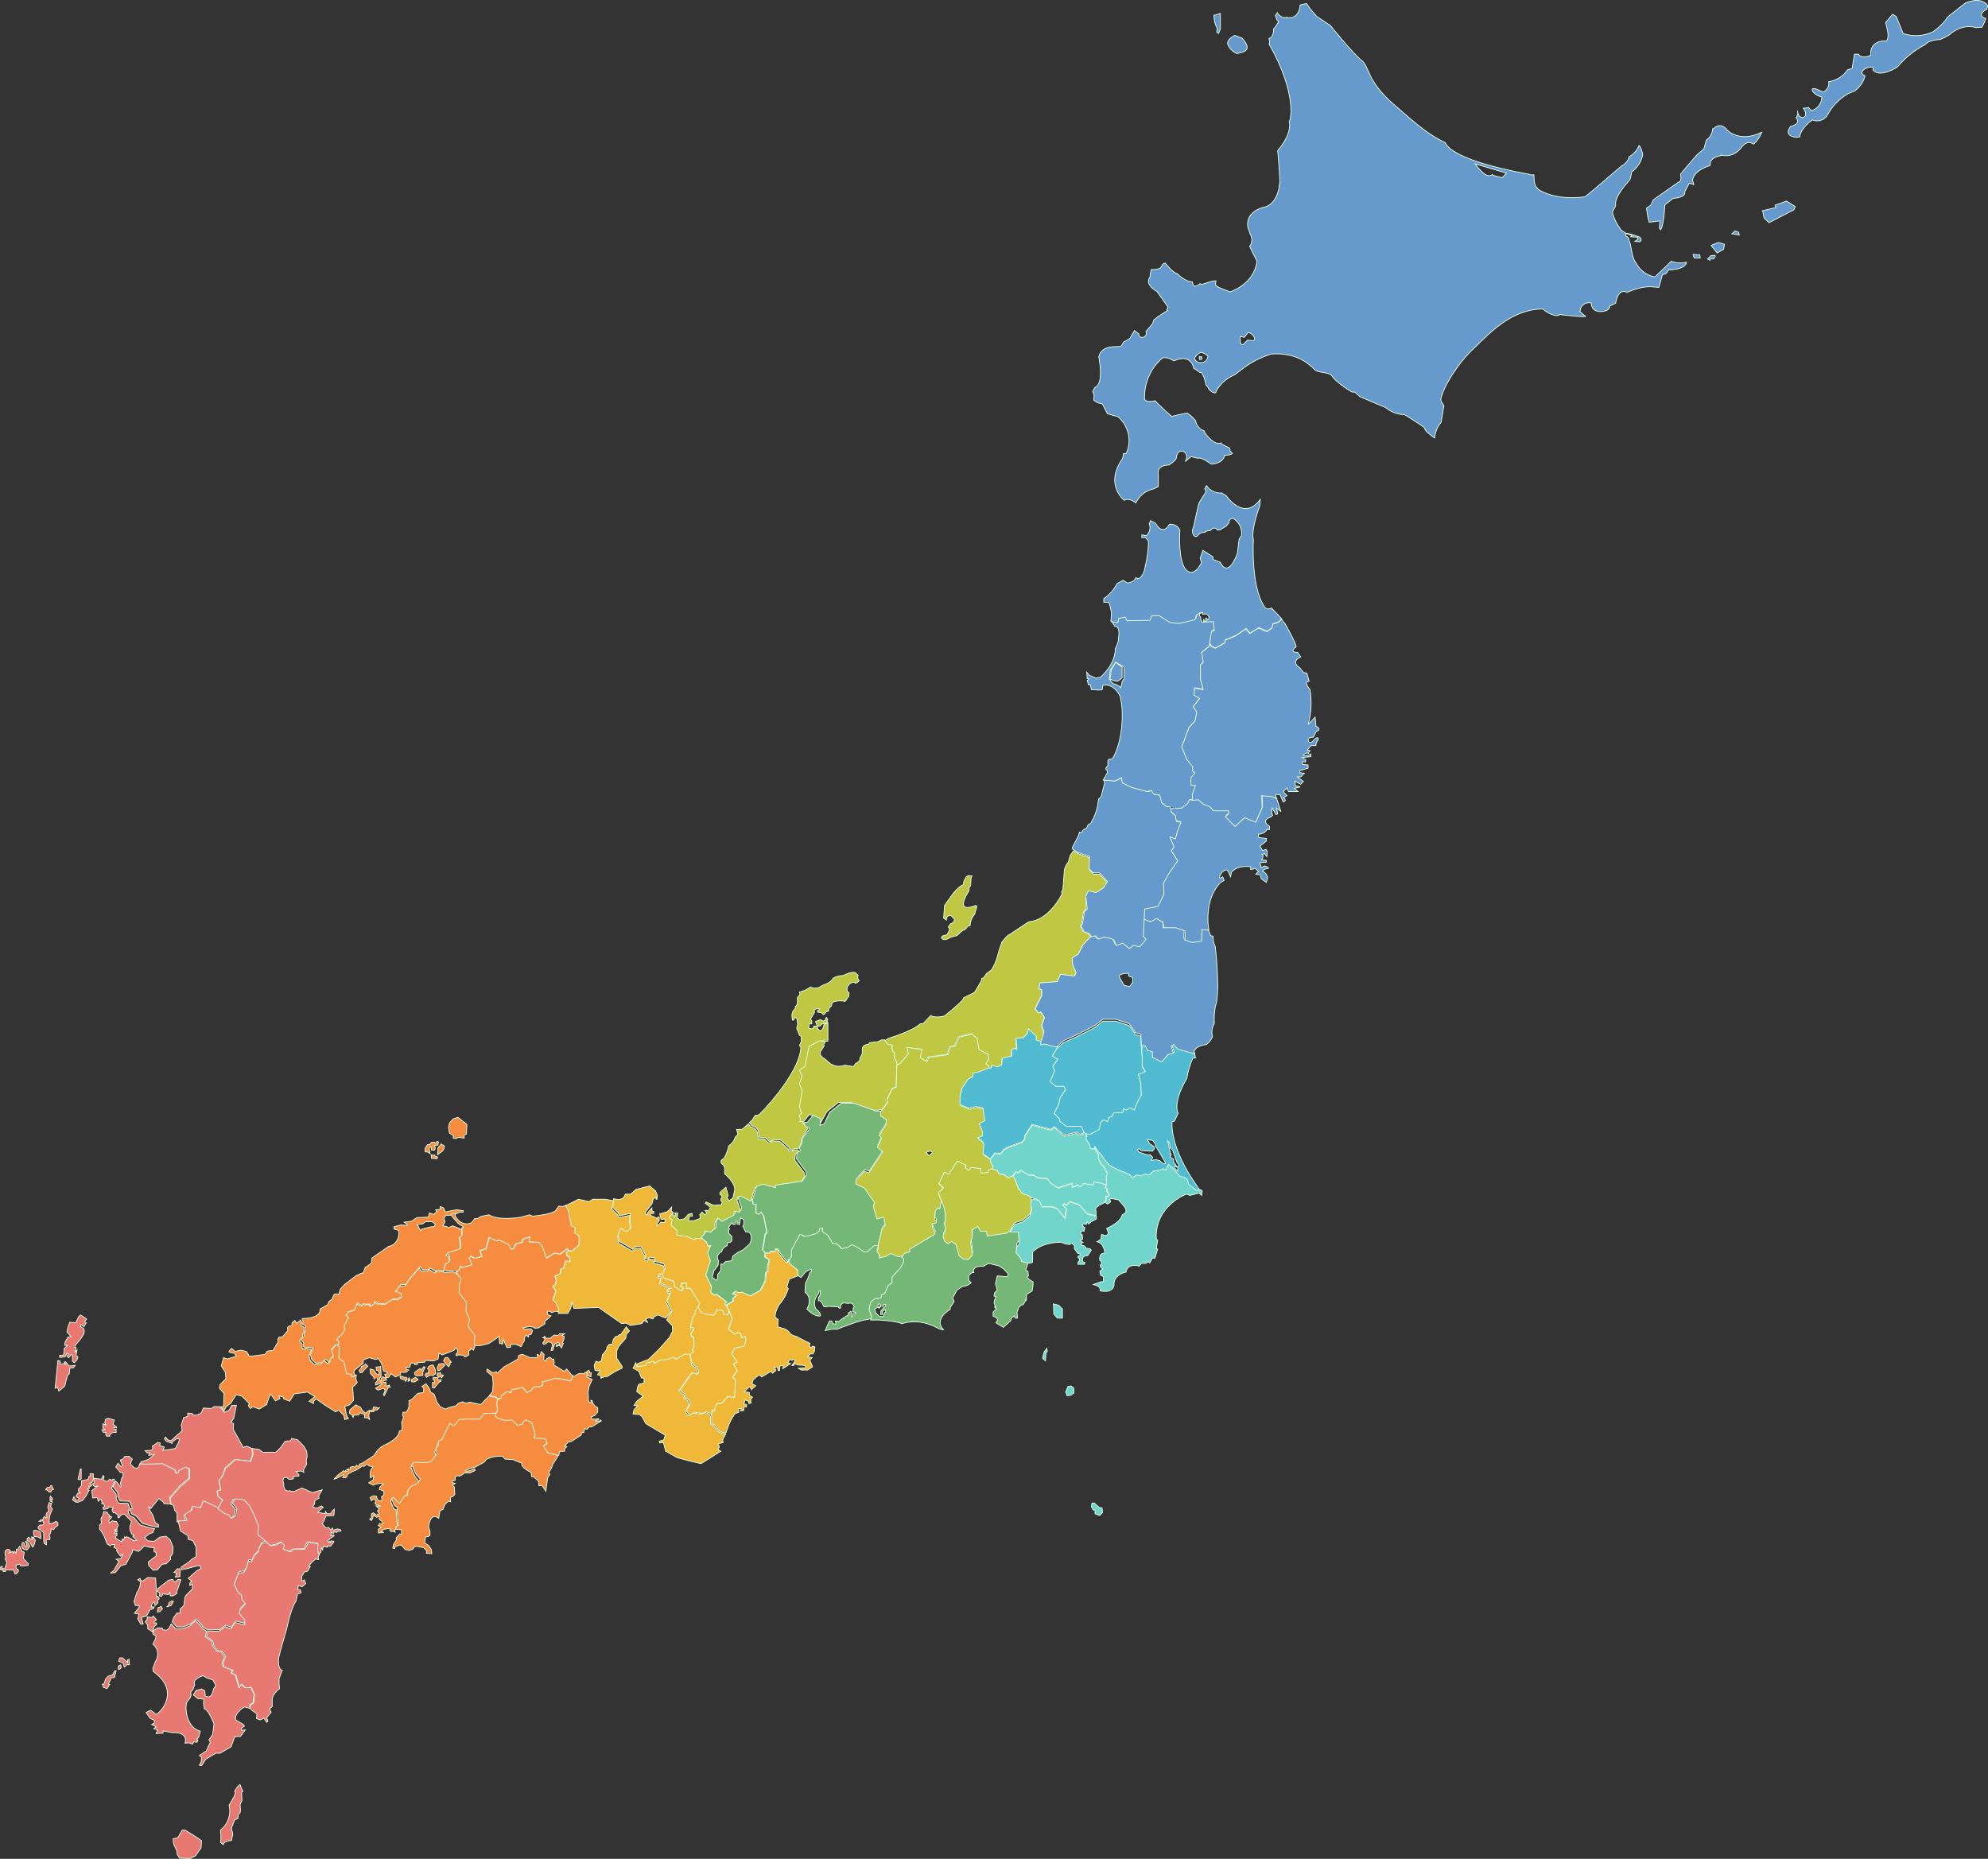 <?xml version="1.0" encoding="UTF-8"?><svg id="_レイヤー_2" xmlns="http://www.w3.org/2000/svg" viewBox="0 0 524.08 490.08"><rect x="0" y="0" width="524.08" height="490.08" fill="#333333" stroke="none"/><defs><style>.cls-1{fill:#f58c3f;}.cls-1,.cls-2,.cls-3,.cls-4,.cls-5,.cls-6,.cls-7,.cls-8{stroke:#e4ffe5;stroke-width:.2px;}.cls-2{fill:#71d5cb;}.cls-3{fill:#e77972;}.cls-4{fill:#efb839;}.cls-5{fill:#bfc743;}.cls-6{fill:#75b777;}.cls-7{fill:#51bbd1;}.cls-8{fill:#69c;}</style></defs><g id="contents"><g><path id="NAGASAKI" class="cls-3" d="M21.42,387.21l-.24,.12-.61,2.66,.36,.12h.24l.24-.24v-2.66Zm.12,3.15l-.12,1.45-.73,.73v.61l.48,.48h-.61l-.48,.73,.12,.36,.61,.24-.12,.48h-.73l-.48-.85-.36,.85,.85,.61h.61l1.21-.48,.97-1.33,.73-1.33s-.61-.36-.48-.36c.24-.12,.48-.12,.61-.24l-.24-.48h.61l.24-.36-.61-.36,.61-.24,.36-.73v-1.57h-.85v.73h-.36l-.12,.73-1.69,.36Zm-9.56,2.42l.48-.61,.73-.12,.12-.36h.36c.12,.36,.24,.73,.48,.97l-.61,.24-.12,.48h-.48l-.61-.61c0,.12-.36,0-.36,0h0Zm.97,3.39l-.36,1.09,.12,.61,.12,.36-.12,.36-.36,.24-.24,.61,.24,.24v.48h-.36c0-.12-.12-.24-.12-.36,0,0-.36,.12-.36,.24s-.12,.36-.12,.48l-.73,.24-.36,.36h.36l.61-.24,.12,.48,.24,.36c-.12,.12-.24,.24-.48,.36h-.61l-.48,.48v.36c.24,.24,.48,.36,.85,.61l.61,.61v2.18l.12,.61,.61,.36v-.73l-.12-.48,.48-.24,.48,.12,.12-.61-.24-.61,.24-.36,.24-.73v-.61l.73,.24,.24-.48,.85-.61v-.73l-.48-.36-.97,.48-.85,.12v-1.09l.24-1.33,.61-1.45-.48-.61,.24-.85-.61-.24Zm.36-1.69l.61,.73-.36,.12,.24,.73-.61-.36v-1.09c0,.12,.12,0,.12-.12Zm-3.99,8.96l.97,.24,.36,.24,.12,1.09v.61l-.97-.48h-.73l-.24-.85v-.73l.48-.12Zm-.61,1.69l.61,.97-.36,1.33-.36,.48-.85-1.57-.61-.12v-.61l.48-.36,.24,.36,.61,.24-.12-.61,.36,.24v-.36Zm-1.94,1.21l.73,.48,.36,.85-.73,.97-.97-.24-.48-.61,.24-1.09h.36l.36,.97,.48-.12-.36-1.21Zm-4.48,3.15l1.09-.48,.12,.48,.36-.48,.36,.48,.12-1.09s.36,.24,.36,.12,.48-.85,.48-.85l.61,1.33,.61,.24-.24,1.45,.12,.36,1.21,1.21-.12,.48-1.94,.12-.24-.48-.97,.24v.85l.61,.36v.48l-.48,.61h-.48l-.12-.61-.24-.36-1.94-.12-.12,.48H.84v-.36l-.73-.12,.12-.85h.36v.61h.61l.61-1.57-.48-1.09,.24-.36-.24-.61v-.97l.48-.48h.61l.36,.48-.48,.48Zm15.37-58.34l.24-1.21,.48-1.33,1.57,.12,.85-1.69,.48-.36,1.57,1.09-.61,.73,.48,.24-.61,1.09-.61-.61-.36,.48,.97,.61,.12,.61-.12,.73c-.61,1.09-1.33,2.06-2.18,2.91l-.24,.61,.36,.12-.36,1.21,.61-.61-.24,1.57,.48,.24-.24,.85-.73,.73-.48-.48v-1.45l-.36-.24-.61,.85-.48-.36,.36-.73-.36-.12-.48,.97s-1.45,.24-1.45,.12v-.48l1.09-.12,.12-1.69,.85-.85h-.73l.12-.85,.73-1.33,.85-.12-1.09-1.21Zm-2.42,7.63h.61v.85l1.09-.12,.48,.24-.48-.61c.12,0,.24-.12,.36-.12l.85,1.09h.61l.61-.12h.48l-.48,.61-.97,.12-.12,1.45-.48,.48s-.73,2.66-.73,2.78c-.48,.48-.97,.85-1.57,1.33l-.36-1.09-.61,.36,.24-2.42,.24-2.3,.24-2.54Zm12.59,15.37l.73-.24,1.57,.48-.36,1.09,.97,.73v.24l-.73-.12v.48h.61v.85s-1.69-.24-1.69,.97h-.85l-.24-.48,.12-.48h-.73l-.36-.73h.85l-.61-.48v-1.09l.85,.36-.36-.61,.24-.97Zm12.47,29.9l-.97,.36-1.21,.97,.85,.85,1.69,.12,1.45-1.09,1.69-.24,1.09,.97,.73,1.94-.12,1.69-.61,.85,.12,.61-1.21,1.21-1.09,.12-1.21,1.45-1.09,.12-1.21-1.21-.12-.97,2.06-1.57v-.97l-.48-.12-.12-.61,.24-.48-1.45-.12-1.21-.36-1.57,1.45-1.57-.48-.12,.73-1.69,3.15c-.48,.12-.85,.24-1.33,.36,0,.12-1.45,1.82-1.45,1.82l-1.21,.12,.85-.73,.97-1.69,.36-.61-.73-.61,1.21-.12,.61-1.33-.73,.61-.97-1.33,.12-.48-.85-.48,.24-.73h-.85l-.36,.36-.85-.61-.73-1.94-.73-1.33c-.12-.12-.36-.36-.48-.48v-1.21l.48-.36-.12-1.33,.48-.73,.24-1.09,.97,.24,.12,.36,.36,.24v.61l.48-.24,.12,.36-.73,.85,.24,.61,.73-.61,.24,.12,.85,.12,.48,.97-.36,.61v1.21h-.36v-.73l-.24,.12s-.12,.97,0,.97h.61v.48l-.36,.24v.48l1.57,.97,.12-.73,.36,.36,.36-.97,.24,.24,.24-.24,.85,.36,.85,.48v.24l.97-.12-1.09-1.09,.36-.12-.12-.24-.48-.24-.48-1.09v-1.09l.24-.24,.12-.97-1.82-1.82h-.61l-.85,.97-.24-.12v-.61l-.73-.61h-.48l-.36-.73,.36-.61-1.21-.24-.24,.48-1.09,.24-.24-.48,.48-.36-.24-.73-.48,.12v-.73l-.24-.61-.73,.61-.24-.97-1.21,.12-.24-1.94,1.57-1.21-.85,.12-.36-.36-.12-.36,.36-.12v-1.33l1.94,.24,.48-.97,.24,.24-.24,.97,1.09,.36,.61-.61,.48,.24,.48-.24h.24v.97l-.73,1.45,1.21,1.45s.12,1.21,0,1.09,.61,1.33,.61,1.33l2.54,.12,.61,1.69-.61,.24,.36,1.21,1.21,.61,1.69,1.94,2.54,.73,1.21,.24-.48,.97Z"/><path id="FUKUOKA" class="cls-3" d="M44.9,394.96l2.66-3.03,2.42-2.06v-2.66l-.97-.24-1.69,.85-.12,.61-.61,.12-.36-.97-3.15-1.57-4.48,.12-1.57-.12,.12-.61,1.94-.61,1.57-1.33-1.45,.24,.36-.73-.73,.12-.61-.61,1.69-.12,.36-.48-.12-.61,1.45-.97,.61,.12-.12,.73,1.21,.36-.36,.85,1.09-.12,2.18-.36,.85-1.57,.24-.97h-.73l-1.09,.73-.12,.48-1.57-.61-.48-.61,.36-.48,.48,.73,.97,.24,1.69-1.57,1.21-1.09-.24-1.45,.61-1.94,1.09-.36v-.85l1.21,.12,.24,.36s.97,.36,2.18-.61l.48-1.21,2.18,.12,.61-.48h1.45l1.33,1.45,1.21-.48,.73-1.33h1.21s-.73,3.51-.73,3.51l-.73,.97,.73,.36-.12,1.45,2.66,4.84c.24-.12,.61-.24,.85-.36l1.45,.61,.12,1.69-.61,1.69-3.99-.48-2.66,2.3-.61,1.94-.97,1.45,.48,2.3-.97,.36,.24,1.33,1.21,.97-.97,2.54-1.45-.61-2.78-1.33-.73,1.82-2.18-.36-.12,.97-1.94,1.21,.48,1.45-2.3,.12v-2.3l-.61-.73-.36-1.33-.61-.24-.24-1.69Z"/><path id="SAGA" class="cls-3" d="M30.98,393.39l-1.21-1.45,.73-1.45,.61,.61,.61,.97s.24-.12,.24-.24-.24-.61-.24-.61l.36-1.45,.36-.61v-.85l-.73-.12-1.21-1.45c.24-.24,.36-.61,.61-.97l.85,.97,.36-.24-.61-1.57,.61-.24,.61-.73h1.09l.85,.73-.48,1.21,.73,.85s.85,.73,1.45,0l.24-.85,1.45,.12,4.48-.12,3.27,1.57,.36,.97,.61-.12,.12-.61,1.69-.85,.97,.24v2.66l-2.42,2.06-2.66,3.03,.36,1.69-1.82-.12-.12-.36-1.21-.97-2.18,2.66-.48-.48,.12,.61,.97,1.69,.61,1.82,.85,.61v.61h-.48l-1.21-.24-2.54-.73-1.69-1.94-1.21-.61-.36-1.21,.61-.24-.73-1.82-2.54-.12s-.73-1.45-.61-1.33,0-.97,0-.97Z"/><path id="KUMAMOTO" class="cls-3" d="M49.98,418.08l.12-.85,.48-.36-.97-.73,2.18-1.94,1.21-.73-.36-.73-1.69,.36-1.69,.48-1.45,.24-.12-.61,2.18-1.45,.61-.61,1.21-.73v-2.54l-.85-1.69-1.21-.36-.12-.97-1.94-1.21-.61-2.66,2.3-.12-.61-1.57,1.94-1.21,.12-.97,2.18,.36,.73-1.82,2.78,1.33,1.45,.61,1.82,1.33,.97,.24,.73,.97,.73-.61c.12-.61,.24-1.09,.36-1.69-.36-.48-.73-1.09-1.21-1.45l.61-1.33,.73-.12,2.06,.12,1.45,1.57,1.21,2.3,1.21,3.03-.12,2.42,1.21,.97,.97,.85-1.45,.36s-1.33,2.18-.85,2.18l-1.09,.97-.73,1.69-.85-.24-.61,2.06-.61,.97-1.33,.12-1.21,3.03,1.21,2.3,.73,.36,.12,1.33,.97,1.09-1.45,1.57-.24,.97,1.45,1.69v1.33l-2.54-.61-1.09,1.69-1.45-.61-1.69,1.21h-3.27l-.97-.61-.73-.97-1.21-1.21-1.45,1.33-2.06,.73h-1.57l-1.21-1.33,.36-1.09,.85-1.21h.85v-1.09l.97-.85s.36-2.3,.36-2.42,1.94-2.06,1.94-2.06v-1.21l-.73,.36Zm-5.57-1.45l1.09-.24c.12,.24,.36,.48,.61,.73l.85-.73,.73,.12-1.09,3.15v.48l-.97,.61h-.73l-.12-.97-.36,.61-1.21-.12-.24-.12-.36,.73-.61-.12,.12-.73-.61-.48,.12-.73,2.78-2.18Zm-7.63,6.66h-1.09l-.36-1.09,.73-2.3c.61-.85,.97-1.82,.97-2.91l-.73-.48,.61-.36,.24,.48,.48,.24,1.33-.97,2.06,.12s.12,3.03,.24,3.03v2.06l.36-.24,.36,.61-.36,.36v.73l-.73,.73-.24-.97-.48,.36-.36,.97h.85l-.24,.48-.85,.24-.97,1.69-1.33,.36,.48,1.69c-.24,0-.48,.12-.61,.12l-.85-1.45,.36-1.21-1.21-.24,1.21-1.57,.12-.48Zm8.47-1.21l.48,.12-.61,1.09-1.21,.36,.48-.36,.12-.73,.73-.48Zm1.45-8.47h.61l.24,.36-.12,.85v.85l-1.21,.12,.36-1.09-.73-.12,.85-.97Z"/><path id="KAGOSHIMA" class="cls-3" d="M40.3,439.87l.61-1.69s1.82-2.66-.61-4.72l.61-1.21,.24-.85-.85-.61,.24-.97,.97-.61h1.21l.24,.48,.97,.12,.61-.48,.61-1.21,1.21,1.33h1.57l2.06-.73,1.57-1.45,1.21,1.21,.73,.97,.97,.61-.36,1.45,1.69,1.21,.24,1.09,.97,1.45,1.21,.12,.97,1.45-.61,1.57,.24,.97,2.42,.97-.36,.73,1.09,.48,.97,3.27,.61-.85,.97,.97h.85l.61-.24,.97,1.94-.24,2.3-.85,.48v.97l-1.45-.36s-2.66,1.57-2.3,3.39l2.18,1.33,.12,.36-.85,.61,.12,.48,.97-.12-1.21,1.69-1.57,.12-.61,1.69-.36,.97-2.91,1.69h-1.09l-2.66,1.57-1.09,1.69-.61-.12,.48-.85,.12-1.21-.61-.48,1.82-1.21,1.09-2.3-.36-.61,.97-1.45,.36-2.78s-1.45-3.75-2.54-3.99l-.24-1.45,.12-1.09-1.57-.12-1.21-.97,.73-1.21,1.45-.36,.85,.48,.12,1.45,.73,.12s.97,.36,1.45-2.06l.61-.97-.85-1.45-1.57-.48-.97-.61s-3.03,.97-2.18,2.42l-.48,1.21-.61,.73,.12,.73-.24,.73-.97,1.33-.12,1.09s-.24,5.2,3.75,6.42l-.36,1.45-.61,.73,.36,.12-.24,.61-.85-.12-.36,.61-.97-.36-.97,.12,.12-.85s.12-2.18-3.51-1.94l-2.42-.48v.61l-1.82,.12,.36-.97-.97-.36,.61-.48-1.21-.61,.73-.36v-.73l-1.09-.48-1.09-1.57,1.21-.61,1.45,1.09c.48,.12,6.9-5.81-.73-11.26l-.12-.85Zm-2.06-12.35l.48-.36,.12-.85,1.21,.12,.36-.36,.85,.97-.61,.48v.36h.61v.48l-.61,.48-.48,1.45-.36-.36-.85-.48v-.97l-.73-.97Zm4.24-3.99l.36,.61-.61,.73-.73,.12,.12-1.09,.85-.36Zm15.61,58.95c1.94-1.45,2.91-3.99,2.3-6.54l1.33-2.3,.36-1.09s-.12-.24-.24-.24,.85-1.33,.85-1.33c0,0,.61-.61,.61-.48s.73,1.82,.73,1.82l-.36,.24,.12,2.18-.48,.97s.12,2.06,0,2.18l-.48,.48s-.12,.97-.12,1.09c-.24,.12-.61,.24-.85,.36l-.85,2.18,.36,1.57-.36,1.69s-1.94,0-2.18,1.09l-.73-.61,.12-.85v-1.33l-.12-1.09Zm-9.32,0l2.91,1.82,1.45,.97-.12,1.94-1.45,2.06-1.45,.73-2.78-.12-.61-.97-.12-.97-.85-1.82-.12-1.33,1.21-.24,1.21-2.06h.73Zm-17.55-44.54l.36-.85h.73l1.33,1.21v-.73l.36-.12,.12,1.45h-.61l-.73,.61-.36-1.09-1.21-.48Zm.61,.97c0,.12,.12,.73,.12,.73-.12,.12-.24,.36-.36,.48l-.48-.12,.12-.85c0,.12,.61-.24,.61-.24Zm-1.21,1.57l-.48,1.82h-.85l-.24,.73-.48,.97,.36,.12-.73,1.09-.97-.36-.24-.85,.36,.12,.48-1.45,.61-.73,1.21-.36,.61-1.09h.36Z"/><path id="MIYAZAKI" class="cls-3" d="M57.73,430.06l1.69-1.21,1.45,.61,1.09-1.69,2.54,.61v-1.33l-1.45-1.69,.24-.97,1.45-1.57-.97-1.09-.12-1.33-.73-.36-1.21-2.3,1.21-3.03,1.33-.12,.61-.97,.61-2.06,.85,.24,.73-1.69,1.09-.97c-.48,0,.85-2.18,.85-2.18l1.45-.36,.97,.97,1.33-.24,1.57-.73,.97,.97-.36,.97,1.69,.61s.73-.48,.73-.61,3.03-.12,3.03-.12l.97-1.82,2.78,.48-.12,1.69,.24,1.09-.36,.61,.12,.73s-.73-.12-.73-.24c-.36,.36-.73,.61-1.09,.97l-.85,.97,.48,.12-.73,1.21-.85,.24-.73,1.21,.12,1.21,.61-.36,.36,.97-.97,.85-.97-.36-.12,1.09h.61l.24,.85-.97,.36-.36,1.82s-1.21,1.33-2.42,7.14c0,0-1.82,6.29-2.18,7.87,0,0-.36,2.91,.97,3.27l-.85,2.18v1.45l.12,1.21s-1.82,1.33-1.94,2.78v1.94c-.24,.24-.48,.36-.73,.61l.48,.85-1.21,1.45,.36,.97c-.12,.12-.24,.12-.36,.24-.24-.36-.48-.73-.73-1.09l-.97,.48-.97-.36,.12-1.21-1.33-.97-.48-.48,.12-.97,.85-.48,.24-2.3-.97-1.94-.61,.24h-.85l-.97-.97-.61,.85-.97-3.27-1.09-.48,.36-.73-2.42-.97-.24-.97,.73-1.69-.97-1.45-1.21-.12-.97-1.45-.24-1.09-1.69-1.21,.36-1.45,2.91,.12Z"/><path id="OOITA" class="cls-3" d="M58.7,395.45l-1.21-.97-.24-1.33,.97-.36s-.48-2.18-.48-2.3,.97-1.45,.97-1.45l.73-1.94,2.66-2.3,3.99,.48,.61-1.69-.12-1.69,1.69,.24,.97,.73h3.51l1.21-1.21,1.21-1.69,1.45-.12,.24-.61,1.57,.36,1.57,1.57,.85,1.45,.12,1.45-.24,.85,.12,1.09-.85,1.57,.12,.61-.73-.36-1.33,.12,.73,.85v.36l-1.45,.12v.61c-.36,.12-.85,.12-1.21,.12l-.48-.48s-1.57-.36-.85,1.69c0,0-.24,2.18,1.57,1.82l.97,.24,2.3-.97,2.66,1.21,2.66-.73-.97,1.57,.12,.61-1.09,.61-.12,.97-.48,.73c.36,.12,.85,.36,1.21,.36,.36-.24,.73-.48,1.09-.61l.48,.36-1.45,1.33,1.94,.36,.12-.61,.36,.61h.97c.24-.48,.61-.85,.97-1.21,0,.61,0,1.21-.12,1.69l-2.06,.12-.36,.85c-.12,.36-.36,.85-.61,1.21,.24,.36,.61,.73,.97,1.09l.73-.12,.61,.73,.36-.61,.24,.61,1.09-.36,.85,.24,.12,.36-1.21,.12v.24l-.61-.24-.24,.48-.61-.36v.97l.61-.24,.24,.24-1.09,.73-.61,.61,.24,.48,.24-.36,.24,.36,.12-.48,.73,.12v.24l-.85,1.09-.73-.24v.48l-1.21-.24-.12,.97-.36-.61-.12,1.21-.61,.48-.24-1.09,.12-1.69-2.78-.48-.97,1.82-3.03,.12-.73,.61-1.69-.61,.36-.97-.97-.97-1.57,.73-1.33,.24-.97-.97-.97-.85-1.21-.97,.12-2.42-1.21-3.03-1.21-2.3-1.45-1.57-2.06-.12-.73,.12-.61,1.21c.48,.48,.85,.97,1.21,1.45-.12,.48-.36,1.09-.36,1.69l-.73,.61-.73-.97-.97-.24-1.82-1.33,1.21-2.3Z"/><path id="EHIME" class="cls-1" d="M114.13,363.61l.12-.48,1.09,.12,.24,.61,.73-.12-.12,.48-.36,.12-1.33,1.57h-.48v-1.45l.48,.12v-.61l-.36-.36Zm1.21-1.57l.85-.12,.12,.61h.61l-.48,.73-.36-.36-.48,.24-.36-.48,.12-.61Zm-2.66-1.21l.36-.61,.85-.36,.36,.12,.48,1.09,.12,1.09-.73,.48-.73-.12-.97,.61-.36-.61,.24-.48h.61l.12-.97-.36-.24Zm-8.96,42.85l-.48,.12-.48-.24,.12-.61-1.69,.24-.73,.61,.73,.24-1.45,.12v-.97l.73-.48-.73-.48,.36-.61,.48,.24,.36-.12-.24-.61-.73-.61v-.73l-.73,.24-.85-.61-.12,.85-.36,.61-.48-.36,.48-.36v-.97l.48-.36,.85,.61,.73-.36-.48-.73,.48-.48-.85-.85,1.33,.12h0s-1.57-.61-1.57-.61l.12-.85-.36-.61-.73,.61-.36-.85,.85-.48,.85,.12,.24,.97,1.21,.36-.12-1.21,.61-.36v-1.09l-1.21-.48,.24-.73,.85-.61c-.24,0-.36-.12-.61-.24-.48,0-1.09,.12-1.57,.24l-.48,.24-1.21-.61,1.21-.85,.12-1.09-.85,.61-.12-.36,.12-1.57,.61-.97-.97-.24-.61-.48-.73,.61-.48-.12-.61,.48-1.21,.73-.73,.24s-1.33,.85-1.33,.73-.12,.61-.12,.61l-.48,.36-.73-.12,.36-.48v-.36l-.73,.48-1.21,.61-.73,.24,1.21-1.21,1.45-1.09,.36,.36,.12-.36c.12,.12,.36,.24,.48,.24l.24-.36-.48-.12c.12-.12,.24-.12,.48-.24,0,0,.36,.24,.48,.24s0-.61,0-.61l.73-.24,.48,.24,.48-.61c.12,.12,.12,.24,.24,.36l.48-.12v-.48l.73-.24c.73-.36,3.15-2.06,3.15-2.06,.73-1.33,1.82-2.42,3.15-2.91,3.75-1.82,3.51-3.51,3.51-3.51l.73-.24v-.97l-.12-.97,.48-1.45-.24-.61,.12-.73h.85l.36-.48,.36-.97v-1.57l.73-.36,1.57-1.57,1.57-.24v-1.21l-.48-.36,1.09-.73,.73,.97c.24,.36,.36,.85,.48,1.21l.97,.61,.73,2.06,.85,1.21,1.33,.61,1.21-.48,1.57-.36,.73-.73,1.09-.36,.73,.36,1.21-.24,2.78,.61,1.09-1.09,1.21-1.21,.61,.24,.97,.12,.61,.61-.24,.85,.24,1.94-.73,1.45h-.85l-2.3,.12-1.21,1.45h-3.39l-1.94,.12-.97,1.33-.73,.24-.73-.61-2.06,4.24-.97,.61v.97l-.73,.97,.36,1.21-1.33,1.94-1.33,.48-3.27-.12-.73,.61,1.21,2.66,1.09,1.21-.73,1.09-1.82,.85-.73,.97-.12,1.33-.73,.12-1.45,2.06-1.57-1.69-.48,.36,.85,2.06,.61,.24,.36,4.84-.73,.48,.12,.61-.48-.24Z"/><path id="KOUCHI" class="cls-1" d="M131.44,373.9l1.69,.48,1.82-.12,1.57,1.45,1.21-.36,.24-.73,.73-.36,1.45,.61,.97,3.27-.36,.85,3.03,.24,.48,1.21-.97,.73,1.21,1.82,2.78,.61-.61,.97-1.09,1.69-.12,.61-.85,1.45,.36,.36-.61,.97-.48,3.51-.97-1.45h-.85l-.12-1.21-1.21-1.09-.61-.12-.12-1.09s-2.91-1.33-2.42-2.42l-2.42-.97-2.06-.12-.61-.73c-1.45-.12-3.03,.12-4.36,.85l-.36,.61-2.66,1.45-1.21,.24-1.21,.61,.24,.24,1.21-.36,.97-.36,.12,.48-1.33,.61h-1.45l-.61,.48-.73,.36-.48-.12-.73,.36,.12,.24v.61l-.85,.24v.36l.85,.24-.73,.48,.48,.48,.12,1.94s-.48,.61-.73,.61-.48,.36-.48,.36l.12,.97-.61-.12-.85,.73-.61,1.45-.73,.24-.36,2.06s-2.18-1.94-2.66,2.3l.36,1.09v1.09l-.48,.36s-.73,0-.73,.12-.12,1.57-.12,1.57l.97,.61,.73,1.09,.12,1.09-1.45-.12,.12-.61-.85-.85-1.82-.36-.61,.12-.36,.61-.97,.36-1.09-.24-.97-1.09-.48-.12-1.21,.48-.12,.48-.48-.12,.12-.85,.85-1.33-.12-.48,.97-1.09,.48,.12v-1.21l-1.45-.12-.12-.61,.73-.48-.36-4.84-.61-.24-.85-1.94,.48-.36,1.57,1.69,1.45-2.06,.73-.12,.12-1.33,.73-.97,1.82-.85,.73-1.09-1.09-1.21-1.21-2.66,.73-.61,3.27,.12,1.33-.48,1.33-1.94-.36-1.21,.73-.97v-.97l.97-.61,2.06-4.24,.73,.61,.73-.24,.97-1.33,1.94-.12h3.51l1.21-1.45,2.3-.12h.85l.61,1.33Z"/><path id="TOKUSHIMA" class="cls-1" d="M154.68,361.67l.36-.36,.36,.12v.48h.48l-.12,1.09-.85-.36-.24-.97Zm-22.63,6.9l.12-.61,1.45-1.09,1.09,.24,.12-.73,3.03-.61,.97,1.33,1.09-.48,.73-.97,1.69-.12,.73-.36-.12-.85,3.51-.97,2.42,.36,1.33,.36,.36-.24,.36-1.09h.73c.61-.61,1.57-.85,2.42-.48l.12-.48,.48,.12,.12,.48-.12,.61,1.45,.73-.85,1.82-.24,1.45s.12,2.06,0,2.06l.36,.73h.48l-.12-.61,.36,.12c.12,.85,.73,1.57,1.45,1.82v1.21l-.73,.85-.97,.36,.12,.61h1.21l.61-.12s0,.48,0,.36c-.24,0-.48,.12-.73,.12v.24h.85c.12-.12,.24-.24,.36-.36,.12,.12,.24,.12,.24,.24l-2.54,1.57h-.73c-.12,.24-.24,.36-.48,.61l-.73-.12-.12,.97-.61,.12-.12,.61-2.66,1.69-.73,.12-.97,1.09,.61,.12c-.24,.24-.36,.36-.61,.61v.61h-1.21l-.36,1.09-2.78-.61-1.21-1.82,.97-.73-.48-1.21-3.03-.24,.36-.85-.97-3.27-1.45-.61-.73,.36-.24,.73-1.21,.36-1.57-1.45-1.82,.12-1.69-.48-.97-.73,.73-1.45-.24-1.94,.24-.85,.85-.48Z"/><path id="KAGAWA" class="cls-1" d="M129.87,366.88l.12-2.06-.12-1.94-1.57-1.33,.12-.61,1.45,.97,.97-.24,.24,.36,1.82-1.69,2.42-1.33,1.21-.73,.24-.97,.97-.24,1.94,.85h2.06l-.12-.85,.73,.36,.36-1.09,.73,.73-.12,1.45,.61,.36,.12-.61,.85-.48,.73,.61,.36-.12,.12,.97-.12,.61,2.78,1.69,.61-.61,1.57,1.82-.36,1.09-.36,.24-1.33-.36-2.42-.36-3.51,.97,.12,.85-.73,.36-1.69,.12-.73,.97-1.09,.48-.97-1.33-3.03,.61-.12,.73-1.09-.24-1.45,1.09-.12,.61-.85,.24-.61-.61-.97-.12-.61-.24,.85-.97Zm13.68-14.53l.36,.48h1.09l1.09-.85,.97,.12,.48-.48h1.33l-.73,.48,.61,.24-.12,.85-.36,.85,.24,.12-.48,1.21-.48-.61h-.48l-.24,.24-.24-.12,.12-.36h.85l-.12-.36-.36-.24-.36,.24-.48,.12-.48,1.69-.48,.12,.36-1.57-.36-.61-.85-.12-.73,.61h-.48l-.12-.36,.48-.73v-.48l-.48-.12,.48-.36Z"/><path id="YAMAGUCHI" class="cls-1" d="M92.23,371.72l1.57-1.33,1.21,.61,.61,.97,.73,.61,.97-.73,.97-.12,.12-.73h.73l.36,.24,.61-.12-.73,.61h-.73l-.12,.48h-1.09l-.24,.97,.24,1.09-.61-.48h-.73v-.85l-1.21-.48-.36,.61h-1.21l-.24,.61-.24-.61-.73-.48,.12-.85Zm-2.54-16.58l-.12,2.78,1.33,.97,.73,3.15,1.21,.12c0,.24,0,.48,.12,.73,.36-.12,.61-.24,.97-.36l-.12,.97,.36,.97-.48,.61-.73,.61,.24,3.51-1.09,1.21-1.21,.36,.36,1.94s.36,1.21,.61,1.21-.97,.36-.97,.36c-.12-.36-.24-.73-.24-1.09l-1.45-1.45c.12,.12-.73,.48-.73,.48l-.97-.61-1.94-1.21-1.33-.97-.85-.61-.73,.61v.61l-1.21-.61,1.57-1.21-1.94-1.21-3.51,.48-1.21,1.94-1.57-.61-.12-.48-1.21-.36,.36,.73-1.21,.61s-1.21-1.69-1.33-1.82c-.36,.97-.73,1.82-.97,2.78l-1.94,1.21-1.69-.61-.73,.48-.48-.73,.24-.61-1.94-1.94s-1.33-.36-1.45-.36-1.45,2.18-1.45,2.18l-1.33,1.09-.48,.97-.85-1.09h.73l.12-3.51-1.21-1.33,.12-.97,1.57-1.57-.12-1.69-1.09-1.69,.61-2.18,.97,.36,2.42-.73-.48-.73s-1.21-.24-1.45-.36,.61-.97,.61-.97c0,0,1.21,.97,1.09,.85,.48-.24,1.09-.36,1.57-.36l1.33,.36,.73,1.21,1.45-.12,2.66-.36,.61-.85c.48-.12,.97-.12,1.45-.12,0,.12,1.45-2.42,1.45-2.42l-.12-.48c.12-.24,.12-.36,.24-.61,0-.12,.97-.12,.97-.12l1.45-1.69s-.12-.61-.12-.73,.48-.48,.48-.48l.73-.12v-.73l.73-.61,.48,.73,1.09-.85,.24,.73-.12,.73,.73,.48v1.33l-.36,.61v.85l-.85,.73,.73,.85v1.09l.48,.36,.85-.24,1.21,.24-.73,1.69,.36,1.33,1.09,.97,1.57-.12,.97-.97,1.09,.97,.12-.85,.73-.85h.36l-.48-1.82,.97-1.21,.97-.24,.48,.48Z"/><path id="HIROSHIMA" class="cls-1" d="M121.76,337.1v.97l-.36,.36-.12,2.54,1.94,2.42-.12,2.42,.97,2.06-.48,1.82,1.82,2.42-.12,2.66-.24,.61-.24,.61-.73-.61v.48l-.48,.24v1.09c-.24,.24-.61,.36-.97,.61l-.48-.48-1.21-.12-.61,.24-.12-.48,.48-.48-.12-.73-.48-.36-.36,.61-3.15,1.21-.85-.48-.24,1.57-1.09,.48-2.3-.12-.12,.48-1.94,.12v.48h-.73v-.36h-.97c-.12,.36-.24,.73-.36,1.09,0,.12-.85,0-.85,0v.61l.61,.12-.73,.61h-1.45v.61l-1.33,.61-1.09-.85-.73,.97h-.73l-.24-.85h.48l.24-.48-1.09-.36-.24-1.21-.36-.97-.73-1.09-.73,.24s-1.57-.48-1.69-.48-1.57,.61-1.57,.61v.85l-2.42,1.94v.73l.36,.61c-.36,.12-.61,.24-.97,.36,0-.24-.12-.48-.12-.73l-1.21-.12-.73-3.15-1.33-.97,.12-2.78-.36-.85-.12-.85-.48-.12,.48-.85,.73-.48,.48-.61,.48-.97-.24-.73,1.21-2.42-.73-.48,.73-.97,1.57-.48,.73-1.82,1.21,.73,.48-.61,.48,.24,1.21-.12v.48h.48l.73-.61-.12-.36,.48-.12,.48,.48,2.06,.12,1.94-1.33,1.45,.12,.12-.48,.61,.12v-.85l-1.57-.61,1.45-1.82h1.33l1.09-1.69,2.66-3.03,.73,.85h1.45l.48-.48,1.57,.97,.12-.48h1.82l.73,.36,2.18-.24,.61,.36,1.57,1.45Zm-12.23,26.02l.73,.61-.97,.61h-.73l-.12-.61,1.09-.61Zm-2.18,.48l-.48,.61-.12-.36-1.09-.36-.24-.48,.24-.24,.97,.36h.48l.24,.48Zm.24,.12l.24-.48,.24,.48v.24l-.48,.24v-.48Zm1.94-2.06l1.21-.85,.24,.48,.73-.97,.36,.12-.61,1.33v.85l-1.45,.12-.61-.24-.12-.61,.24-.24Zm5.69-.97l.48-1.09,1.21-.12,.36,.48-1.33,1.33-.48,.12-.24-.73Zm2.18-2.78h.61l.97,1.21-.48,.24,.24,.24-.48,.73-.73-.73-.61-.85,.48-.85Zm-16.95,6.54v-.85l.36-.61,.97,.36,.12,.48-.85,.24v.36h.73v1.09l.85-.36,.24,.61h-.48l-1.09,2.18-.24-.24,.48-1.09-.36-.61-1.57,.48-.61-.48,1.69-1.09-.24-.48Zm-1.82-.73l-.12-.73-.85-.85-.12-1.21,.97,.24,.73,1.09,.61,.24,.12-.61-.36-.61h-.36l-.12-.85,1.21-.12,.12,1.82v.73l-.48,.73,.48,.73v.36l-1.45,.48v-.61l.61-.73-.24-.61m-4.48-1.33l-.24-.61,.48-.48,.12-.48,.73-.36,.36-.36,.61,.61-1.57,1.69h-.48Z"/><path id="OKAYAMA" class="cls-1" d="M121.03,334.68l.12-.85,.73,.36,2.42-.73-.73-1.69,.36-.61,1.21,.61,1.94-.48-.48-1.57,1.57-.48,.85-3.03,2.06,.97,.61-.24,2.42,1.09,.73,1.33,.61-.12,.61-1.33,1.69-.36,.12-.85,1.94-.61-.24,1.33,2.54,.12,.97,1.09,1.09,3.03,2.18-1.33,1.33,.36,2.06-1.57,.12,.61-.61,.48,.12,.85,.73,.36,.12,1.21-1.21-.12-.48,1.94-.73,.12-.12,1.21-1.45,.61,.36,.97-.12,1.09-.73,.73,.73,1.21-.73,2.3,1.09,.36,.73,1.69-.12,1.09-.97-.12-1.09,.36-.36-.36h-.73v.85l.97,.36-.61,.61-1.09,.85,.12,.61-.73,.48-.97,.61-1.09,.12,.12-.24-1.45-.24-1.69,.36,.36,.36,1.69-.12,.48,.48-.36,.97-.61,.12-.12,.61-.61-.48-.36,.48-.12,.97-.36,.61-.48,.97-1.33-.61h-1.45v.73l-.97,.12-.97-2.18-.12,1.21-.85-.12-.12-1.94-.73,.61-1.94,1.33-2.54,.61-1.33-.12,.12-2.66-1.82-2.42,.48-1.82-.97-2.06,.12-2.42-1.94-2.42,.12-2.54,.36-.36v-.97l-1.33-1.69,.85-.61Z"/><path id="TOTTORI" class="cls-1" d="M120.19,319.79l-.24,.73c1.94,3.27,4.36,1.82,4.36,1.82l.85-1.09h.73l1.09-.61,1.94-.36c2.66,1.69,8.47,.61,8.47,.61l2.18-.61,.85,.36c6.17-.61,6.17-1.69,6.17-1.69l.73-.97,.97,.12,.97-.36,.73,1.33,.73,3.99,1.09,.48-.24,1.33,1.21,.85v2.42l-2.06,1.69-.97-.12-.12-.61-2.06,1.57-1.33-.36-2.18,1.33-1.09-3.03-.97-1.09-2.54-.12,.24-1.33-1.94,.61-.12,.85-1.69,.36-.61,1.33-.61,.12-.73-1.33-2.42-1.09-.61,.24-2.06-.97-.85,3.03-1.57,.48,.48,1.57-1.69,.48-1.21-.61-.36,.61,.73,1.69-2.42,.73-.73-.36-.12,.85-.61,.61-.61-.36-2.18,.24-.73-.36,.48-1.94,1.09-.61-.24-1.45-.73-.12,.61-.85,3.27-.97-.12-1.45-.24-1.45,.73-.61-.12-1.69h.36l-.12-.36-.48-.24-.61-.36-1.21-1.33-.48-.61-.36-.61,.48-.48h.61l.24,.12Z"/><path id="SHIMANE" class="cls-1" d="M115.1,334.8h0l-.12,.48-1.57-.97-.48,.48h-1.45l-.73-.85-2.66,3.03-1.09,1.69h-1.33l-1.45,1.82,1.57,.61v1.09l-.61-.12-.12,.48-1.45-.12-1.94,1.33-2.06-.12-.48-.48-.48,.12,.12,.36-.73,.61h-.48v-.48l-1.21,.12-.48-.24-.48,.61-1.21-.73-.73,1.82-1.57,.48-.73,.97,.73,.48-1.21,2.42,.24,.73-.48,.97-.48,.61-.73,.48-.48,.85,.48,.12,.12,.85-.97,.24-.97,1.21,.48,1.82h-.12l-.73,.85-.12,.85-1.09-.97-.97,.97-1.57,.12-1.09-.97-.36-1.33,.73-1.69-1.21-.24-.85,.24-.48-.36v-1.09l-.73-.85,.85-.73v-.85l.36-.61v-1.33l-.73-.48,.12-.73-.24-.73,1.69-.12s3.27-.36,3.03-2.42l1.94-1.09,.48-.97,.73-.48,.48-1.21,.48-.24,.85,.12,.36-1.33,1.09-1.21,3.15-2.42s1.69-.73,1.82-.73c.24-.48,.36-.85,.48-1.33l1.69-1.21,.12-1.33,4.36-3.03c1.94-.36,3.03-2.3,2.66-4.12v-.12c-.36-.12-.85-.24-1.21-.36v-.61l1.82-.48,1.57,.12,.12-.24-.85-.61,1.94-.24,1.45-.97,3.03-.12,.24-1.09,1.21,.36,.73-.73-.24-.48,1.21-.12s-.12-.73,0-.73c.36,.12,.61,.24,.85,.36l.48,1.09,1.57-.36,1.45-.24,1.69,.24v.36l-1.21,.12-.36,.24h-1.33l-.48,.48h-1.21l-.48,.73,.24,1.09-.61,.97,.85,.12,.73,.36,1.09-.48,1.82,.73v.24l.48-.12,.12,1.69-.73,.61,.24,1.45,.12,1.45-3.27,.97-.61,.85,.73,.12,.24,1.45-1.09,.61-.48,1.94-1.82-.36Zm-.36-12.1l-.85-.61h-1.69l-.85,.61-1.33,.12,.85,1.69,.36-.48,2.54-.61h.61l.24-.36,.12-.36Zm1.57-21.06l.85,.48-.12,.73-.36,.61-1.33,.97,.12-1.82,.85-.97Zm-3.63,2.06h-.61v-.97l.61-.97h.61s.36-.61,.48-.61h.73l.24,.24c.12-.12,.24-.24,.48-.48l.36,.12-.12,.85-.97,.12,.24,.48-.12,.73h-.85l-.12-.97-.48,.48,.12,.97,.12,.48-.73-.48Zm.97,.85h.97v.24l.73,.24-.12,.48-1.45-.12c0-.24-.12-.61-.12-.85h0Zm7.14-9.93l2.3,1.82-.12,2.54-.61,.24v.85l-1.45-.24-.73,.36-.73-.12,.12-.61-1.09-.73-.24-1.45,.24-1.21,.97-1.09c.12,0,1.33-.48,1.33-.36h0Z"/><path id="HYOGO" class="cls-4" d="M150.69,329.96l1.94-1.69v-2.42l-1.21-.85,.24-1.33-1.09-.48-.73-3.99-.73-1.33,3.39-1.69,2.78,.61,.97-.61h3.27l2.06,.36,.12,1.21-.48,.97,1.57,1.45,.36,.85,2.91-.61-.12,1.57,.24,2.3-1.21,.97-1.45-.97-.73,1.82,.36,1.69,3.51,2.06,.73-.61,1.45-.12,1.21,2.18-.12,.85,.73,.36,.48-.61,1.33,.24-.12,.85,2.54,.73,.36,1.21-.73,1.33-.73-.24-.36,.85,.73,.12-.24,1.45,2.91,1.45-.97,.24,.12,.73h.61l-.97,2.54,1.21,2.54-1.33,1.57-2.06-.85-.97,.48-.36,.61-.97-.36-.97,.36,.61,.97-.97-.61-.61,.85-3.03,.48-1.09-.61-1.21,.12-6.05-4.24-6.54,.24-.48-1.57-.36,1.57-.73,1.33h-2.54l.12-1.09-.73-1.69-.73-.85,.73-2.3-.73-1.21,.73-.73,.12-1.09-.36-.97,1.45-.61,.12-1.21,.73-.12,.48-1.94,1.21,.12-.12-1.21-.73-.36-.12-.85,.61-.48,.73,.24Zm6.17,31.35l-.24-1.33,.48-1.09,.73,.24,.73-.36,.24-1.57,1.09-1.33,.12-.73,.61-.73h.73l.36-1.33,.61-.73h.48l.48-.48h.36l1.45-2.06,.85,1.09-.85,.97-.12,.97-1.09,1.21-.85,1.09-.48,1.09v1.82l1.45,2.18v.48c-1.33,.61-2.66,1.33-3.87,2.18-.61,0-1.21,.24-1.69,.48l-.12-.61-.24-.24h-.48v-.24l.48-.61v-.48l-.36,.24-.85-.12Z"/><path id="KYOTO" class="cls-4" d="M175.38,334.44l-.36-1.21-2.54-.73,.12-.85-1.33-.24-.48,.61-.73-.36,.12-.85-1.21-2.18-1.45,.12-.73,.61-3.51-2.06-.36-1.69,.73-1.82,1.45,.97,1.21-.97-.24-2.3,.12-1.57-2.91,.61-.36-.85-1.57-1.45,.48-.97-.12-1.21,1.57,.24,1.09-.48,.48-.97h1.33l1.33-1.09v-.12l3.75-.97,1.57,1.33,.48,1.21-.12,.97h-.24v-.48l-.73,.36-.36,1.33-1.69,2.18,.12,.61,.48,.12v-.61l1.09-1.21v.73l.48,.24v.48h-.85v.48l1.82,.85,.12-.36h.36v.97l-.61,.73,.12,.61,.97-.97,.97,.12,.12-.97-1.09,.12-.36-1.45,2.06-.61,1.09-1.21-.12,.97,.61,.61-.85,1.09,.85,.61-.36,1.33,1.57,1.45v1.21l2.54,.36,2.06,.85,.48-.36,1.09,.12,1.33,1.09,.48,1.09,.73-.12-.85,1.94,.73,2.06-1.21,3.75,1.45,2.91-.12,1.69,.85,.61,.73-.12,2.66,2.06-.61,.48,.36,.36,.73,1.57-.48,.97-1.09-.12-.12-.97-1.57-.24-.85,1.45-1.94-.24-1.45-.48-.85-1.57,.48-1.09-1.82-2.91-.61-.97-1.09-.12,.12-1.33h-1.21l-.36,.97,.61,.12v.73l-.73,.12-1.57-1.09-.12-1.33-2.66-.85-.36-.97,.85-1.45Z"/><path id="OSAKA" class="cls-4" d="M177.08,345.7l-1.21-2.54,.97-2.54h-.73l-.12-.73,.97-.24-2.91-1.45,.24-1.45-.73-.12,.36-.85,.73,.24,.36,.97,2.66,.85,.12,1.33,1.57,1.09,.73-.12v-.73l-.61-.12,.36-.97h1.21l-.12,1.33,1.09,.12,.61,.97,1.82,2.91-.48,1.09-.61,.97-.12,.85-.61,.97-.61,2.78h.73l.12,.61-.73,.85,.12,.61,.61,.48,.12,2.42-.48,.73,.24,.36-.12,.48-.48,.61-1.33-.12-2.42,1.45-.36-.61-2.54,.73h-1.09l-1.69,.97-.12-.61-1.94,.48-.12,.61-2.42,.36-.24-1.09,1.09-.48,1.94-.73,2.54-2.42,3.03-3.39,.85-1.69-.12-1.45-1.45-1.45,.24-.48,1.09-1.82Z"/><path id="WAKAYAMA" class="cls-4" d="M190.51,379.59l.12,.73-1.33,.36,.36,.73-.36,.73,.73,.48-4.24,2.66-.97,.61-3.15-.73-3.15-.85-3.03-1.69-.61-2.3-.97,.12-.12-.48,1.21-.36,.36-1.21-5.08-3.03-1.09-1.94-.73-.48-1.57-.12,.24-1.21,.97-.97-.97-.12,.73-1.09,1.69-1.33-1.69-1.21,.24-1.33,.36-.61,1.33-.36v-1.21l-.73-.12-.61-1.69-1.57-.85,.73-1.45,.24,1.09,2.42-.36,.12-.61,1.94-.48,.12,.61,1.69-.97h1.09l2.54-.73,.36,.61,2.42-1.45,1.33,.12,.12,.73,.36,2.18,1.21,.61,.36,1.33-.48,.61-1.21-.48-3.27,4.6,1.45,1.21-.12,.85,.73,.24,.73,1.21-1.09,1.94,.73,1.21,1.33-.85,1.94,.36,1.21-.48,1.09,.48,.36,.61v2.06l.73,.24,1.21,1.57,1.09,.61,.97,.12-.85,1.57Z"/><path id="NARA" class="cls-4" d="M182.64,356.59l.12-.48-.24-.36,.48-.73-.12-2.42-.61-.48-.12-.61,.73-.85-.12-.61h-.73l.61-2.78,.61-.97,.12-.85,.61-.97,.85,1.57,1.45,.48,1.94,.24,.85-1.45,1.57,.24,.12,.97,1.09,.12,.48-.97,.73,1.94-.97,2.78,1.69,1.33,.85-.48,.73,.36,.12,1.09,1.09-.36,.12,1.09-.48,1.45-2.54,.61-.73,1.45,1.45,2.18-.97,.48,.97,1.82-1.21,1.69,.73,.61-.12,2.66-.12,2.06-1.82-.24-1.57,1.82h-1.21l-.48,.85-.24,1.21-.61-.36v1.69l-.48-.73-1.09-.48-1.21,.48-1.94-.36-1.33,.85-.73-1.21,1.09-1.94-.73-1.21-.73-.24,.12-.85-1.45-1.21,3.27-4.6,1.21,.48,.48-.61-.36-1.33-1.21-.61-.61-2.06-.12-.73,.73-.48Z"/><path id="SHIGA" class="cls-6" d="M186.03,324.88l.12-.73,1.45,.36,1.21-.97v-1.57l.73-1.21,1.09,.85,3.15-1.69,.12-1.09,1.45,.24,.12-.73-.85-2.42,.24-.85,.73-.24,.97,.48,1.69,.85,.24,1.21h.73v2.3l.73,.36,.61-.61,.73,1.21,.85,4.24-.48,.48-.36,2.3-.36,1.69,.73,.85-.12,1.21,1.21,.73-.48,1.69v1.45l-.48,.24-.12,2.06-1.33,2.66-2.66,1.45-2.18-.97-.97,.12-.73-.36-.73,.61,.97,.36-.97,.97,.12,.61-1.82,1.09-.36-.36,.61-.48-2.66-2.06-.73,.12-.85-.61,.12-1.69-1.45-2.91,1.21-3.75-.73-2.06,.85-1.94-.73,.12-.48-1.09-1.33-1.09,1.21-1.45Zm9.93,4.6l1.57-1.45c.73-.85,.97-3.39-.97-3.27l-.73-1.45,.24-.48v-1.33l-.85-.36-.24,1.69-.73-.12,.12-.73h-.48l-.12,.85h-.48l-.36-.48-.85,1.21,.24,.48-.24,.36v.73l.85,.85v1.21l-.48,.36-.73,.12v.73c-.73,.24-1.33,.85-1.45,1.57-1.94,1.09-.85,2.42-.85,2.42l-.12,1.21-1.09,1.45-.48,1.69,1.09,.85,.36-.61v-.97l.85-1.09v-1.69l.48,.12,.73-.73,1.69-.24,.24-1.21,1.33-.97,1.45-.73Z"/><path id="MIE" class="cls-4" d="M202.62,330.45l.48-.48,1.09,.12,.12-.73,.73,.12,.24,.97,1.82,2.3,.48,.12v-.61l.48,.48,.61,.73,1.69,1.45v1.45l-2.3,.85-.61,2.06,.36,.48-.36,.97c-.48,1.21-1.21,2.3-2.06,3.27,0,0-1.33,2.18-.97,3.39l.73,.48-.12,1.94,1.21,.36c.85,.12,1.69,.73,2.06,1.45,.48,.36,1.09,.61,1.69,.73l2.06,1.09,1.45,.73-.12,.85,.48,.24,.36-.36,.61,.24-.12,1.09-.36,.73h-.73l-.73,.73,1.21,.24c-.24,.24-.36,.48-.61,.61l.73,1.82-1.33,.85h-1.69l-.73-.48,1.94-.12-.12-.61-1.94-.12-.85-.36-.24,.48h-.48l.85-1.33-.61-.36-.24,.36-.61-.24-.48,.85,.73,.24-2.06,1.33,.12-.85-.85,.12-.12,1.21h-.36l-.24-.97-.73,.12,.36,.85-.85,.73-.48-.48-2.42,1.45-.61-.61-1.69,1.45-.24,.97,.97,.48-1.09,1.09-.48-.85-1.45,1.33c.48,.12,.85,.12,1.33,.24v.73l.85,.48-.48,.61,.12,.97-.61,.12-.12-.61-.85-.36-.36,1.09,.73,.12v.61l-.73,.12v.85l-.85,.12,.24-.61h-.73v.97l-.97,.36c-.85,1.21-1.57,2.54-1.94,3.87l-.48,1.21h-.73s-1.09-.61-1.09-.61l-1.21-1.57-.73-.24v-2.06l.12-1.57,.61,.36,.24-1.21,.48-.85h1.21l1.57-1.82,1.82,.24,.12-2.06,.12-2.66-.73-.61,1.21-1.69-.97-1.82,.97-.48-1.45-2.18,.73-1.45,2.54-.61,.48-1.45-.12-1.09-1.09,.36-.12-1.09-.73-.36-.85,.48-1.69-1.33,.97-2.78-.73-1.94-.73-1.57,1.82-1.09-.12-.61,.97-.97-.97-.36,.73-.61,.73,.36,.97-.12,2.18,.97,2.66-1.45,1.33-2.66,.12-2.06,.48-.24v-1.45l.48-1.69-1.21-.73,.12-1.21,.73,.24Z"/><path id="HUKUI" class="cls-5" d="M177.56,320.52h.48l-.12-.73h.73s-.12,1.45-.12,1.33c.24,.12,.36,.24,.61,.48,0,0,1.09-.24,1.21-.24,.36-.36,.73-.73,1.09-1.21l.97-.24,.12,.73h-.73l-.36,1.21h1.45l1.69-.61c0-.36,0-.73-.12-.97,.24-.24,.36-.48,.61-.73l.73,.73,.61-.36-.61-.73,.36-.12,.48,.24s.61-.85,.61-.97-1.33-1.09-1.33-1.09l.24-.36,1.82,.85h.61l1.57-.12,.24-.61-.36-.48v-.48l.24-.24v-.61l-.48-.24v-.61l1.57-1.33,.61,2.3c-.12,.12-.24,.24-.36,.48l.61,.73,.97-.61,.48-2.18c.12-2.06-2.66-4.24-2.66-4.24v-.97c.12-.61-.12-1.21-.61-1.57-.36-.24-.48-.85-.12-1.21,1.09-.24,1.82-3.63,1.82-3.63,.85-.61,1.45-1.33,1.69-2.3l.73-.73-.36-1.33h1.45l1.69-1.45,.61,.85,.97,.24,.73,.97,.36,1.94h1.57l.97,.97h.48l.61-.48,1.94,.12,2.3,2.06,.12,.61h.73l.48-.36,1.09-.12,.36,.48-.97,.73-.12,1.57,2.42,3.27,.24,.97-1.21,1.69-6.9,.97-.12,.73-3.27-.97-1.69,.61-.73,2.42-.36,1.09-1.69-.85-.97-.48-.73,.24-.24,.85,.85,2.42-.12,.73-1.45-.24-.12,1.09-3.15,1.57-1.09-.85-.73,1.21v1.57l-1.21,.97-1.45-.36-.12,.73-1.09,1.33-1.09-.12-.48,.36-2.06-.85-2.54-.36v-1.21l-1.57-1.45,.36-1.33-.85-.61,.85-1.09,.36,.61Z"/><path id="ISHIKAWA" class="cls-5" d="M214.96,269.32l1.33-.48,.73,.36,.61-.24v-.48l.24-.24,.36,.61-.24,.24,.24,.48-1.69,.48-.36,.48h-.73l-.48-1.21Zm8.72-6.54l-.85,1.21s-2.66-.48-3.51,.48l-.12,.73s-.97,.73-.73,1.33l-.85,.36-.24,.48-.36,.12-.48-.48-.85-.12-.24-.36,.61-.48-.48-.24-.97,.48,.12,.61-1.09,1.82,.36,.36v.85h-.61c-.12,.36-.12,.73-.24,1.09l.73,.24,.61-.24v-.48h.85s.85,2.78,1.82,0c0,0-.24-.73,1.09-.73v4.72l-1.57-.12-2.78,1.45-1.09,5.33-1.45,.97,.73,1.45-.73,2.06,.73,1.94-.73,4.24,.61,1.69-.61,.48,.24,.97-.12,.73,.73,1.09,.73,.12v.61l-1.69,2.78v.97l-.73,1.45-1.09,.12-.48,.36h-.73l-.12-.61-2.3-2.06-1.94-.12-.61,.48h-.48l-.97-.97h-1.57l-.36-1.94-.73-.97-.97-.24-.61-.85,.73-.61,.73-1.21,1.09-.24s10.53-10.41,11.01-17.67l-.36-.61,.48-.97v-1.33l-.48-.36-.73-1.82,.24-1.09-.12-1.21s-.48-1.21-.85,0c0,0-.48,.61-.48-.48,0,0-.36-1.69,.85-2.42v-.61s.85-.24,.48-2.18l.73-.97-.12-.61c1.09-.24,2.06-.73,2.91-1.33,.97,.48,2.18,.36,3.03-.36l1.45-.61s1.33-.73,1.45-1.33c.85-.48,1.69-.73,2.66-.73,0,0,2.3-1.21,3.27-.73l.73,.73s-.48,.48,.24,1.33c-.24,.36-.61,.61-.97,.73-.73-1.09-3.39,1.33-1.69,2.54l-.12,.97Z"/><path id="TOYAMA" class="cls-5" d="M232.63,292.44l1.33-1.82-.12-.85,1.33-2.78,1.09-.48,.12-5.33,.12-.48-.24-1.09-.48-.73v-1.45s-.36-.36-.48-.36-.12-1.69-.12-1.69l-1.21-.24-.73-.97h-.85l-.97,.48-2.18,.24-.36,.48s-1.57-.12-1.57,1.33v1.09l-.61,1.21-.12,.73-1.09,.73-.48,.73-2.3-.36c-1.21,.48-2.54,.36-3.75-.36l-1.57-1.33s-2.06-.97-.73-2.42l.61-.97-.12-.36,.48-.85-1.57-.12-2.78,1.45-1.09,5.33-1.45,.97,.73,1.45-.73,2.06,.73,1.94-.73,4.24,.61,1.69-.61,.48,.24,.97-.12,.73,1.09-.12,1.45-1.82,2.06,.97-.24,1.69,1.09-.36,1.69-3.03,3.03-2.42h3.39l5.81,2.06h1.33l1.09-.24Z"/><path id="GUFU" class="cls-6" d="M208.55,331.41l-.24,1.09-.48-.48v.61l-.48-.12-1.82-2.3-.36-.85-.73-.12-.12,.73-1.09-.12-.48,.48h-.97l-.73-.85,.36-1.69,.36-2.3,.48-.48-.85-4.24-.73-1.21-.61,.61-.73-.36v-2.3h-.73l-.24-1.21,.36-1.09,.73-2.42,1.69-.61,3.27,.97,.12-.73,6.9-.97,1.21-1.69-.24-.97-2.42-3.27,.12-1.57,.97-.73-.36-.48,.73-1.45v-.97l1.82-2.54v-.61l-.85-.12-.61-1.09,1.09-.12,1.45-1.82,2.06,.97-.24,1.69,1.09-.36,1.45-3.03,3.03-2.42h3.39l5.81,2.06h1.33v.73l1.57,.97-.24,1.57-1.69,2.54,.61,.73-1.09,2.42,1.45,1.21-3.75,5.69-1.09-.48-2.3,2.42v.97l2.3,1.09,2.66,3.87-.36,.97,.97,3.27,1.82-.48,.36,2.18-.85,.97-.97,3.99v.97h-1.09l-1.94,1.69h-.73l-1.94-1.33-1.33-.61-.85,.61-1.82,.48-.61-.73s-.85-.61-.73-.61l-1.09-.12-1.21-2.06-1.45-1.09v-.85l-.73,.12-.12,.73c-.24,.12-.61,.36-.85,.61,.12,0-2.18,.61-2.18,.61l-.97,.12-.36-.36-.73-.12-2.18,3.99v1.45l-.24,.36"/><path id="AICHI" class="cls-6" d="M208.55,331.29s.24-.36,.12-.36,0-1.45,0-1.45l2.18-3.99,.73,.12,.36,.36,.97-.12s2.3-.61,2.18-.61c.24-.24,.48-.36,.85-.61l.12-.73,.73-.12v.85l1.45,1.09,1.21,2.06,1.09,.12,.73,.61,.61,.73,1.82-.48,.85-.61,1.33,.61,1.94,1.33h.73l1.94-1.69h1.09l-.36,.97,.73,.97-.12,.73,1.82-.48,1.21-.73,1.94,.85,1.69-.24-.73,.97,.48,.48v.85l-.85,1.57-2.18,2.42v1.45l-1.09,.85-.85,2.06-.85,.24-.12,.85-1.69,.24-1.09,.97-.36,1.82,.61,1.82-.24,.61-.97,.24c-1.94,.12-7.87,2.54-7.87,2.54h-1.45l-1.69,.36c.12-.36,1.09-2.54,1.09-2.54h.61l.36,.73,.61,.12c.12-.12,.12-.24,.12-.48-.12-.12-.12-.24-.12-.36,0,0,1.09,.12,1.09,0s1.09-.85,1.09-.85l.12,.24,.36-.61,.85-.36-.12-.48,.61-.48,.24,.12v1.33l.36-.12v-.73h.73v-.36l-.73-.12,.12-.97,.24-.36c-.48-1.45-1.57-.85-1.57-.85l-.61-.12c-1.57-.36-1.45,1.33-1.45,1.33h-.36c-.12-.12-.12-.24-.24-.36l-2.66-.12c-1.21,.36-1.21-.12-1.21-.12-.73-1.82-1.33-1.33-1.33-1.33v-.85l.36-.48,.12-.61v-.73h-.24l-.24,.73-.48,.73c-.61,.97-.73,2.18-.24,3.27,1.69,1.33,1.21,1.94,1.21,1.94-1.69,.24-3.51-1.82-3.51-1.82,1.57-3.03-.36-4.36-.48-4.36s.12-2.54,.12-2.54c.48-.85,.85-1.69,1.09-2.66l.48-.48-.12-.48-1.33,.61-1.33,1.57-.85-.48v-1.45l-1.82-1.45-.61-.73,.73-1.33Z"/><path id="NAGANO" class="cls-5" d="M233.97,290.74l-.12-.85,1.33-2.78,1.09-.48,.12-5.33,.12-.48,.73-.48,2.18-2.54-.36-1.69,4.24,.61-.48,2.18,1.57,.97,.48-1.09,5.08-.73,.61-2.06,1.21-.12,1.09-2.42,3.39-.85,1.57,1.21,.48,3.03,2.42,1.21,.12,1.33-.73,1.21,.73,.48v.85l-1.82,.73-.97,.36-1.45,.24v.97l-1.33,.73-1.69,2.06-.36,2.3v2.18l2.42,.97,1.69-.48,1.94,.36,.48,3.39-1.45,.73,.85,2.18v1.09l-1.21,.48,1.33,1.09,.24,.73-.24,2.42,1.94,1.33,.12,.85,.61,.97-.24,.61-.97,.24-.36,.85-1.82,.12v-1.21l-2.54-.24-.61,.73-.97-.61,.24-.73-2.3-1.09-2.3,3.51-1.09-.61-1.45,3.03,1.21,1.09-1.33,1.33,.97,2.42-.36,.73-.24,1.57-.48-.24-.73,.85-.12,1.57,.48,.48-.12,.97-1.09,.36,.85,1.82-.24,.97-6.54,3.87v.73l-1.33,.36-1.69,.24-1.94-.85-1.21,.73-1.82,.48,.12-.73-.73-.97,.36-.97v-.97l.97-3.99,.85-.97-.36-2.18-1.82,.48-.97-3.27,.36-.97-2.66-3.87-2.3-1.09v-.97l2.3-2.42,1.09,.48,3.75-5.57-1.45-1.21,1.09-2.42-.61-.73,1.69-2.54,.24-1.57-1.57-.97v-1.21l.48-.48,1.33-1.82Zm10.17,13.07l.73,.85,.85-.61v-.36l-.48-.24-1.09,.36Z"/><path id="SIZUOKA" class="cls-6" d="M229.73,347.03l-.61-1.82,.36-1.82,1.09-.97,1.69-.24,.12-.85,.85-.24,.85-2.06,1.09-.85v-1.45l2.18-2.42,.85-1.57v-.85l-.48-.48,.73-.97,1.33-.36v-.73l6.54-3.87,.24-.97-.85-1.82s1.09-.24,1.09-.36,.12-.97,.12-.97l-.48-.48,.12-1.57,.73-.85,.48,.24,.24-1.57,.36-.73,.48,1.09,.48,2.3v1.94l-.36,.61,.36,.61v.97l-.61,1.21,.36,1.33,.97,.73,.85-.61,1.21,.73,.85,3.03s.97,.85,1.09,.85l1.33,.12,1.09-1.09-.48-3.51,.36-1.09v-2.06l1.45-.97,.85,1.33h1.57l.12,1.21,5.08-.73,.97-.61h2.18l.24,3.03-.73,.97-.12,1.45,1.21,1.45,.24,.85,2.06,.48-.48,.97-.61,1.94,.61,.24,.12,1.21-.36,.36,.61,.61,.97,.61v.85l-.24,1.57-1.45,.85c-.12,3.03-.12,1.09-.12,1.09l-.36,.97-.48,.73h-.36l-.73,.61-.48,1.33,.12,1.57h-.61l-.24-.61c-.24,.24-.48,.36-.73,.61l-.24,.73-1.94,1.69-1.94-1.21c.12-.24,.24-.48,.48-.73-.12-.24-.24-.48-.48-.73l-.73-.24v-1.09c0-.12,.85-.85,.85-.85-1.09-.97,0-.48,0-.48h-.24l-.12-.48-.24-.61,.12-.73s.36-.85,.36-.97-.48-.12-.48-.12l.12-.85c.24-.24,.48-.48,.73-.73l-.48-1.69,.48-2.06,2.66,.24,.24-.73-1.21-1.33-1.33-.85-2.66-.61-1.33,.73c-3.39-.12-2.54,1.69-2.54,1.69h-.36c-.73,.24-1.21,.97-.97,1.82,.12,.36,.24,.61,.61,.73-.48,.97-2.3,1.09-2.3,1.09l-1.45,.97-1.09,2.06,.36,.97-.97,1.45-.12,.61c-4.6,3.03-1.69,5.33-1.69,5.33-.61,.12-1.69-.48-1.69-.48-2.91-1.57-6.17-2.06-9.32-1.09-1.45-.73-6.29-.97-6.29-.97h-1.94l.24-.97Zm1.09-.97l.97,.97,1.09,.12,.12-.61,.24-.48,.24-.12v-.61l-.24-.12-.61,.61v.73h-.48l.12-1.09,.61-.61,.61-.61v-.36h-.48l-.24,.61-.12-.12h-.48l-.24,.48h-.36v-.12l.48-.24v-.61l-.36-.12-.24,.24v.61l-.85,.48,.24,.97Z"/><path id="NIIGATA" class="cls-5" d="M234.09,273.8s6.78-2.06,8.47-3.87l.85-.12,1.94-2.06s.97,.73,3.63,.12c0,0,4.72-3.87,4.84-4.36l.24-.48,2.78-1.33c.73-1.09,1.33-2.18,1.94-3.27v-.48l.48-.12,.85-1.21,1.21-.85c.97-1.45,1.57-3.15,1.94-4.84l.85-2.54s1.45-1.94,1.94-1.94l5.08-3.39,1.21-.24s4.24-.61,7.63-7.14l-.12-.48,.36-.85,.36-4.84c.12-.85,.61-1.69,1.09-2.3l.48-1.69,.85-1.21,1.21,.73,1.21,.48,1.94,.61-.12,3.27,1.09,1.09h1.57l2.06,2.3-1.09,1.69-1.94,1.21-1.94-.48-.73,.97,.12,3.51-.73,.61-.48,3.15-.36,.73,.73,1.45,1.33,.48,.73,.85-2.06,2.18-1.21,2.42-1.57,.97v1.57l.97,2.42-.48,.85-3.63-.48-.85,1.94-4.6,.36-.36,1.45,.73,.36v1.57l-1.69,3.39,.85,1.09,.61-.24,.97,1.45-.73,2.18,.61,1.69-.36,2.91-1.69-.61v-.97l-2.06-1.94-.36,1.33-.97,.97-1.94,.24,.24,2.91-.73-.36-.73,.61,.12,1.45-2.54,.61-.12,1.69-1.09,.61-1.57-.48-.12,.73h-.61v-.85l-.73-.48,.73-1.21-.12-1.33-2.42-1.21-.48-3.03-1.57-1.21-3.39,.85-1.09,2.42-1.21,.12-.61,2.06-5.08,.73-.48,1.09-1.57-.97,.48-2.18-3.99-.48,.36,1.69-2.18,2.54-.73,.48-.24-1.09-.48-.73v-1.45s-.36-.36-.48-.36-.12-1.69-.12-1.69l-1.21-.24-.73-.97,.85-.48Zm21.18-42.97l.97,.12-.24,.61-.12,1.94-.36,.48-.12,.97s-3.87,5.69,1.21,3.99c1.45-.73,.73,.73,.48,1.45l-.12,.61c-.73,.85-1.21,1.94-1.21,3.03l-.48,.12-1.09,1.09h-.36l-1.57,1.45-1.57,.36s-1.94,1.45-2.54,.12c.48-.73,.48-.36,1.45-.73,.36-.48,.61-.97,.73-1.57-.12-.12-.24-.36-.36-.48l.61-.85c.61-.12,.97-.61,1.09-1.09l-.97-1.09s-1.21-.24-1.21,1.21l-.73-.48,.24-3.39,1.57-2.18s1.82-2.78,3.39-3.27l.12-.85,.61-1.21,.61-.36Z"/><path id="YAMANASHI" class="cls-5" d="M247.4,314.47l1.33-1.33-1.21-1.09,1.45-3.03,1.09,.61,2.3-3.51,2.3,1.09-.24,.73,.97,.61,.61-.73,2.54,.24v1.21l1.82-.12,.36-.85,.97-.24,1.21,.48,.48,.97,1.21,.12,1.21,.85,1.21-.48,.48,.73,.97,2.54,1.09,1.33,1.57,.48,.73,.61v1.45l.12,1.33-.48,1.69-1.94,1.57-1.94,.61-.73,.97-.61,1.21-.97,.61-5.08,.73-.12-1.21h-1.57l-.85-1.33-1.45,.97v2.06l-.36,1.09,.48,3.51-1.09,1.09-1.33-.12-1.09-.85-.85-3.03-1.21-.73-.85,.61-.97-.73-.36-1.33,.61-1.21v-1.33l-.36-.61,.36-.61v-1.94l-.48-2.3-.48-1.09-.85-2.3Z"/><path id="KANAGAWA" class="cls-2" d="M272.94,316.16l1.21,.61,.61,1.45h2.54l1.45,.48,2.06,2.54,.36-2.54-.97-.85,.48-.48,.48,.48,.97-.97,2.42,.85,2.18,2.42,2.3,.48v.73l-1.33,.73-.73,.61-.36-.61-.24,.73c-1.82-.61-.61,1.09-.36,.73l-.24,1.09c-.97-.61-1.09,1.09-.48,.85l.12,1.21s-.73,.24-.61,.36,.73,.48,.73,.48l-.48,.24v.48l.85,.24,.48,.61,.97,.12,.36,.36-.97,1.45c-1.82,0-1.33,1.57-1.33,1.57l.61,.24c-.12,.12-.12,.24-.12,.48h-1.69v-.61l.36-.36v-.61l-.36-.12v-.48h.48v-.61l-.61-.12-.85-1.21v-.85l-.73-.61-.48,.36-.97-.12-1.45-.48c-5.57,.12-7.38,2.66-7.38,2.66v2.66l-.85,.24-2.06-.48-.24-.85-1.21-1.45,.12-1.45,.73-.97-.24-3.03h-2.18l.61-1.21,.73-.85,1.94-.61,1.94-1.57,.48-1.69-.24-1.21,.12-1.33,1.09-.24Z"/><path id="TOKYO" class="cls-2" d="M267.86,309.02l.61,.24,.73-.61,2.06,1.21h1.21l1.21,.73,2.54,.24,.85,1.21,1.94,1.21,3.75-1.21v1.09l1.21-.61,.73,.24,.73-.85,2.54,.36,.24-.85,2.18,.48,1.21,.48-.24,.73,.48,.48-.12,.48,.61,.85-.24,.61h-.61v1.09l-.36,.48-1.45,.73-.85,.85,.12,.73v1.09l-2.3-.48-2.18-2.42-2.42-.85-.97,.97-.48-.48-.48,.48,.97,.85-.36,2.54-2.06-2.54-1.45-.48h-2.54l-.61-1.45-1.21-.61-.97-.24-.73-.61-1.57-.48-1.09-1.33-.97-2.54-.48-.73,.85-1.09Z"/><path id="SAITAMA" class="cls-2" d="M261.56,308.17l.24-.61-.61-.97-.12-.85,1.21-1.57,1.45,.12,1.21-1.33,1.45-.61,3.03-1.09,.73-.85v-.85l1.94-2.91,4.96,1.33,.85-.73,2.54,2.3,3.51-.73,.61,.61,.85-.36,.48-.61,.61,.61,.24,.61-.24,.12v.61l.97,1.57,.12,.85,1.09,.12,.97,1.57v1.09l.48,1.09,1.09,1.33,.85,1.69-.36,.85,.12,1.94-1.21-.48-2.18-.48-.24,.85-2.54-.36-.73,.85-1.09-.48-1.21,.61v-1.09l-3.75,1.21-1.94-1.21-.85-1.21-2.54-.24-1.21-.73h-1.21l-2.06-1.21-.73,.61-.61-.24-.73,1.09-1.21,.48-1.21-.85-1.21-.12-.48-.97-1.33-.36Z"/><path id="GUNMA" class="cls-7" d="M277.66,278.03l1.45,.85-1.33,1.94,.48,1.09-1.21,2.91,1.57,1.21h2.06l.48,.85-1.45,2.18-.36,1.69-1.21,2.42,1.45,1.45v.61l1.69,1.33h3.99l.73,1.57-.48,.61-.85,.36-.61-.61-3.51,.73-2.66-2.18-.85,.73-4.96-1.33-1.94,2.91v.85l-.73,.85-3.03,1.09-1.45,.61-1.21,1.33-1.45-.12-1.21,1.57-1.94-1.33,.24-2.42-.24-.73-1.33-1.09,1.21-.48v-1.09l-.85-2.18,1.45-.73-.48-3.39-1.94-.36-1.69,.48-2.42-.97v-2.18l.61-2.3,1.45-2.18,1.33-.73v-.97l1.45-.24,.97-.36,1.82-.73h.61l.12-.73,1.57,.48,1.09-.61,.12-1.69,2.54-.61-.12-1.45,.73-.61,.73,.36-.24-2.91,1.94-.24,.97-.97,.36-1.33,2.06,1.94v.97l1.69,.61v.61l.97-.24,3.15,.85-1.33,2.06Z"/><path id="TOCHIGI" class="cls-7" d="M301.02,277.43l.12,1.21v2.54l.85,1.45-1.82,.73,.61,2.3,.12,3.15-1.21,2.3-.61,1.69-1.09-.61-.97,.61-.85-.36-.12,.97-2.42,.12-.24,.73-1.09,.61-.24,.97-1.09-.48-.73,.61-.48,1.94-2.18,1.21h-1.21l-.61-.61-.73-1.57h-3.99l-1.69-1.33v-.61l-1.45-1.45,1.21-2.42,.36-1.69,1.45-2.18-.48-.85h-2.06l-1.57-1.21,1.21-2.91-.48-1.09,1.33-1.94-1.45-.85,1.09-1.82,1.82-1.69,3.51-1.57,4.72-2.42,2.18-1.69h3.39l3.63,1.21,1.57,2.3,1.45,.48,.12,2.91,.12,1.33Z"/><path id="CHIBA" class="cls-2" d="M288.8,302.12l.85,1.33,.73,.73,1.21,1.69,1.21,1.33,2.18,1.09,3.03,1.21,.61,.85,1.21-.73,1.09,.24,.97-.61,1.09,.24,1.09-.97,1.94-.36,.61-.36,.73,.36,.73-1.45,1.21,1.09,1.82,2.06,1.33,.36,.61,.48,.36,1.33,2.3,1.69,.61-.12,.61,.36-.12,1.21-.73-.61-2.42,.61-.85-.36s-8.35,3.03-7.99,11.74l.36,.48-.36,2.18,.36,.12-.73,2.42-.61-.12-.73,1.33c-.12-.12-.36-.24-.48-.36l-.48,.48h-1.21l-.61,.73s-3.03-.97-3.51,1.57c0,0-3.27,.61-3.15,3.39,0,0,0,2.3-3.63,1.57,0,0,.36-1.21-1.82-1.69l2.06-.73h.61v-1.33l-.73-.36-.24-1.09,.85-.61-.61-.36-.12-.61s.85-.48-.12-1.33c0,0-.36-1.94,1.33-1.82,0,0-.12-2.66-2.06-3.03,0,0,1.21-.73,1.09-.73,0-.36,0-.85,.12-1.21,.36,.12,.85,.24,1.21,.36,.24-.24,.48-.36,.61-.61l-.48-1.33s3.75-1.57,4.12-3.63c0,0,1.82-.48,.48-2.18l-1.45-1.69-1.82-.36s-.73,.24-.61,.24,.36,.61,.36,.61l-.85,.61-.73-.48,.36-.48v-1.09h.61l.24-.61-.61-.85,.12-.48-.48-.48,.24-.73-.12-1.94,.36-.85-.85-1.69-1.09-1.33-.48-1.09v-1.09l-.97-1.57,.24-.61Z"/><path id="IBARAKI" class="cls-7" d="M315.18,278.88l-.73,.12c-.73,1.69-1.33,3.51-1.57,5.33,0,0-3.75,5.93-2.3,9.2l-.97,2.06-.61,.12s-.97,6.29,6.54,16.95l.73,1.09-.73,.12-2.18-1.57-.36-1.33-.61-.48-1.33-.36-1.82-2.06-1.21-1.09-.73,1.45-.73-.36-.61,.36-1.94,.36-1.09,.97-1.09-.24-1.09,.48-1.09-.24-1.21,.73-.61-.85-3.03-1.21-2.18-1.09-1.21-1.33-1.21-1.69-.73-.73-.85-1.33-.24,.73-.97-.24-.12-.85-.97-1.57v-.61l.24-.12-.24-.61h1.21l2.18-1.21,.48-1.94,.73-.61,1.09,.48,.24-.97,1.09-.61,.24-.73,2.42-.12,.12-.97,.85,.36,.97-.61,1.09,.61,.61-1.69,1.21-2.3-.12-3.15-.61-2.3,1.82-.73-.85-1.45v-2.54l-.12-1.21,.12-1.94,.97,.12,.73,1.21,1.21,.36v1.45l2.42,1.21,1.69-1.94,1.45-.36-.61-1.82,.61-.48,1.09,1.21,4.24,1.21,.24,1.33Zm-15.37,24.09l.36,.73,2.06,.73h.97l.73,.73-.48,.73,1.45-.12,.85,.24,.97,.85,.48-.12-.12-.48-2.06-3.51-.36-.36-.12-.73-.61-.97-1.45-.24,.61,1.09,1.09,.73,.12,.61-.48,.61-2.54-.12h-.48l-.24-.48-.73,.12Zm8.84,1.09l-.24,.24,.36,.24-.36,.48,.97,.61v.73l.97,1.33-.73-.12-.12,.24,.97,.97v-.97l.36-.73-.48-.48-.48-1.21-.73-2.18-.61-.48-.24-1.45-.61-.61,.36,.85,.24,1.57,.36,.97Z"/><path id="FUKUSHIMA" class="cls-8" d="M275.24,272.1l-.61-1.69,.73-2.18-.97-1.45-.61,.24-.85-1.09,1.69-3.39v-1.57l-.73-.36,.24-1.45,4.6-.36,.85-1.94,3.63,.48,.48-.85-.97-2.42v-1.57l1.57-.97,1.21-2.42,2.06-2.18,.97-.24,.85,.85,1.45-.48,1.82,.12,.73,.36,.61,1.45,1.69-.61,1.82,1.45,.97-.85,1.69,.36,1.69-1.94-.73-.85,.24-4.36,1.82,.73,1.57-.85,1.69,.97,.24,1.57,3.03-.36,2.42,.85v2.42l1.94,.61,2.42-.36,.12-3.03,1.82,.12,.73,1.82,.61,.12,.12,1.57,.48,1.21s1.45,12.23,0,15.86c-.24,1.45-.36,2.91-.24,4.36-.61,1.09-.85,2.3-.48,3.51-.36,.85-.85,1.45-1.57,2.06,0,0-2.3,.24-3.03,1.33l-.24,.48-.12,.61-4.24-1.21-1.09-1.21-.61,.48,.61,1.82-1.45,.36-1.69,1.94-2.42-1.21v-1.45l-1.21-.36-.73-1.21-.97-.12-.12-2.91-1.45-.48-1.57-2.3-3.63-1.21h-3.39l-2.18,1.69-4.72,2.42-3.51,1.57-1.82,1.69-3.15-.85-.97,.24v-.61l.85-2.78Zm22.27-15.49s-1.94-.12-2.54,.73l1.33,2.42,1.45,.36,.85-1.09v-1.33l-1.09-.36v-.73Z"/><path id="MIYAGI" class="cls-8" d="M337.7,214l-1.21-.97,.36,1.45s-.24,.36-.48,.24c-.36-.48-.61-1.09-.97-1.69-.24,.61-.24,1.33,.12,1.94l-.61,.48c-2.78,.97-.24,2.42-.24,2.42v.85h-.73c-.48,1.21-2.18,1.21-2.18,1.21v.85s2.06,.36,2.06,.24,0,.73,0,.73l-1.69,1.33,.73,1.21,.85-.36c.61,.24,.24,1.94,.24,1.94l-.61-.85-.61,.24c.61,.24-.12,1.45-.12,1.45l1.21,.12v.48l-1.69,.12,.36,1.33,.85-.48s1.82,.61,.73,.73c-1.09,.12-1.21,.73-1.21,.73,.73,.24,1.21,.97,1.33,1.69l-.36,1.21-1.33-.97-.24-.97-1.21-.24,.73-.73-.85-.73-1.21,.24v-.73c-3.75-.48-5.08,1.45-5.08,1.45l-.24,1.21-.48-1.09c-.48-1.69-1.94,.12-1.94,.12-1.33,2.18,.36,.97,.36,.97l.36,.97-.85,.48c-4.48,4.36-3.27,11.86-3.27,11.86l.12,.73-1.82-.12-.12,3.03-2.42,.36-1.94-.61v-2.42l-2.42-.85h-3.15s-.24-1.45-.24-1.45l-1.69-.97-1.57,.85-1.82-.73,.12-2.78,3.51-.73,1.57-3.15-.12-2.91,1.33-2.42,2.42-3.51-1.69-2.66,.73-.97-1.09-2.66,1.45,.48,.61-2.18,.85-2.18-1.21-.24-.24-1.45-1.09-.97-.12-.73,1.21-.24,1.69-.12,1.57-1.21,.48-.97h.85l1.69-.12,1.33,1.21,1.69,.61,.97,1.09h3.99v.85l-.85,.73,2.54,2.54,2.54-2.3,2.91,1.21,1.69-3.87-.12-3.15,2.66,.24,1.09,.48,1.21,3.75Z"/><path id="YAMAGATA" class="cls-8" d="M282.62,223.57l1.69-3.27,.24-.85h.61c.24-.61,.73-.97,1.33-1.09,0,0,.12-1.09,.97-1.21,1.09-1.69,1.82-3.75,2.06-5.81l.12-.73,.61-.48,.97-3.75-.24-.73,3.03,.24,1.82-.85,.12,1.33,2.42,1.21,4.12,1.09,1.21-.24,.61,.97,1.57,.24,.48,1.94,1.33,1.09h.85l.12,.73,.12,.73,1.09,.97,.24,1.45,1.21,.24-.85,2.18-.61,2.18-1.45-.48,1.09,2.66-.73,.97,1.69,2.66-2.42,3.51-1.33,2.42,.12,2.91-1.57,3.15-3.51,.73-.12,2.78-.24,4.36,.73,.85-1.69,1.94-1.69-.36-.97,.85-1.82-1.45-1.69,.61-.61-1.45-.73-.36-1.82-.36-1.45,.48-.85-.85-.97,.24-.73-.85-1.33-.48-.73-1.45,.36-.73,.48-3.15,.73-.61-.36-3.51,.73-1.33,1.94,.48,1.94-1.21,1.09-1.69-2.06-2.3h-1.69l-1.09-1.09,.12-3.27-1.94-.61-1.21-.48-1.21-.73-.24-.36Z"/><path id="IWATE" class="cls-8" d="M345.57,198.75v.73l-2.3,.24,.97,.61-.12,.61c-.24-.12-.61-.12-.85-.12l.12,.73,1.45,.12v.85s-2.18,.61-2.18,.73v.48l1.21,.12s-.85,.85-.73,.85c-.36,.12-.73,.12-1.09,.12l1.57,1.21-.73,.73s-1.69-.85-1.57-.85c.12,.36,.12,.85,.12,1.21l1.33,.36-1.57,.36,.97,.85h-2.54c-.12-.36-.24-.61-.36-.97l-.97,.97,.97,1.09-.85,.48,.48,.73-.61,.48-.85-1.94-1.09-.12v1.09l-1.09-.48-2.66-.24,.12,3.15-1.69,3.87-2.91-1.21-2.54,2.3-2.54-2.54,.85-.73v-.85h-3.99l-.97-1.09-1.69-.61-1.33-1.21-1.69,.12-.12-1.33,.85-2.42-1.21-.12v-1.94l1.09-1.33-.61-.36v-1.21l-1.45-1.94-1.33-3.27,1.94-5.2,1.57-1.69,.48-2.3-.97-1.45,1.69-2.18-1.45-.85,.12-1.94,2.3,.36-.73-2.54v-3.87l.73-.73-.48-2.54,2.06-1.69,.12-.61,.61,.73,.97,.36,2.54-1.45-.12-.61,2.91-1.21,2.66-1.82,1.09,1.21,2.3-1.45,2.18,.97,1.33-.97,.12-.97,1.69-.61,.73-.73,.97,1.21s2.78,4.84,2.91,6.05c0,0-2.18,1.45,.36,1.45l.85,1.21s-2.91,1.09-.24,2.91l.97,1.21,.85,.12,.61,2.18s-1.69-.12,.24,2.18c.48,3.03,.36,6.17-.48,9.2l1.82-1.94,.24,2.42s1.82,.73,0,1.45c-.24,.48-.48,.97-.73,1.45-2.3-.24-1.21,2.66,.24,.61,0,0,1.21-1.21,1.09,.12-.48,.36-.61,.85-.61,1.45h-1.33l-.97,1.21,.73,.12-.48,.73c-.61-.48-2.54,1.09,.12,.48l.61-.36Z"/><path id="AKITA" class="cls-8" d="M294.12,174.54c-.48,.73-.97,1.45-1.45,2.18l-.24,2.3,.97,1.21s1.57,.36,2.06,1.09c0,0,.36-1.33,.36-1.69l.48-.61v-3.15l-2.18-1.33Zm0,.12l1.69,1.21v2.78s-.85,.97-1.45,.97c-.48-.12-.97-.24-1.45-.48,0,0-.48,.12-.12-1.09l.12-1.33,1.21-2.06Zm14.28,38.01h-.85l-1.33-1.09-.48-1.94-1.57-.24-.61-.97-1.21,.24-4.12-1.09-2.42-1.21-.12-1.33-1.82,.85-3.03-.24,.48-.85,.61-1.09v-.61l-.36-.12v-.61l.48-.48v-1.33l.24-.36,.97-.12c3.15-5.45,2.54-13.07,2.54-13.07l-.12-1.33-.36-2.06c-1.94-3.87-4.6-2.91-4.6-2.91,0,0-.12,.97-.12,1.09s-1.09,.12-1.09,.12l-1.82-.12-.24-1.33-.48,.12-.36-1.21,.48-.36-.48-.12-.12-1.69,.73,.85,1.69,.73,1.21-.24c4.24-3.87,3.87-7.5,3.87-7.5,1.09-2.06,.85-2.78,.85-2.78,.61-3.39-.97-3.15-.97-3.15l-.97-1.57,1.82,.24,.24-1.09,1.69-.36,.48,.97,6.05-.12,.48-1.21h2.18l2.91,1.69,2.3,.24,4.24-.97,.36-1.21,.85-.61,.85-.12v.48l-1.09,.24v.73l.24,.24,.12,.97,.48,.48,.48-.36,2.54-.12,.24,2.42-.73,.12-.73,3.39-.12,.73-2.06,1.69,.48,2.54-.73,.73v3.87l.73,2.54-2.3-.36-.12,1.94,1.45,.85-1.69,2.18,.97,1.45-.48,2.3-1.57,1.69-1.94,5.2,1.33,3.27,1.57,1.94v1.21l.61,.36-1.09,1.33v1.94l1.21,.12-.85,2.42,.12,1.33h-.85l-.48,.97-1.57,1.21-1.69,.12"/><path id="AOMORI" class="cls-8" d="M293.03,161.83c-.12-.97-.36-2.06-.73-3.03h-1.33v-.97c1.45-.97,2.66-2.3,3.51-3.99l1.57-.85,1.21,.73s1.82-.24,2.18-1.45c0,0,1.09,1.21,2.18-1.69,0,0,1.33-5.08,1.09-7.99l-.73-.85h-.97v-.73l1.21,.24c.85-.85,1.21-2.06,.73-3.15l.36-.85,1.33,.73s1.82,3.51,3.63,.24c1.21-.12,2.3,.48,2.78,1.57,0,0-.48,5.69,.85,9.2,0,0,1.94,4.72,4.84-.61l-.36-1.21,.73-2.06,2.66,1.69v.73l.73,.24,1.21,.48s1.82,4.6,4.48-2.3l.48-3.87,.61-.85c.24-1.82-.61-3.51-2.06-4.48,0,0-1.09-.48-1.33,1.21l-.61,.73-1.57,.97-.73,.12s-.73-1.33-1.94,.12c0,0-1.21,0-1.45,.48-.85-.12-1.57,.36-1.94,.97,0,0-1.21,.73-1.33-1.57l.36-.97s1.21-5.81,1.45-6.29l1.82-2.91-.36-.73,.48-.85c.85,1.33,2.42,2.06,3.99,1.94l1.21,.73s4.6,6.9,8.96,.97l-.12,1.69s-2.42,6.29-1.69,8.96c0,0-.73,11.98,2.78,17.43,.24,.61,.97,.97,1.57,.73,.12,0,.24-.12,.36-.24l2.78,2.91-.73,.73-1.69,.61-.12,.97-1.33,.97-2.18-.97-2.3,1.45-1.09-1.21-2.66,1.82-2.91,1.21,.12,.61-2.54,1.45-.97-.36-.61-.85,.48-3.15,.73-.12-.24-2.42-2.54,.12-.12-.48,.12-.24,.36,.61,.36-.12-.24-.61,.12-.24,.61,.48,.24-.73-.73-.85-.97,.12v-.48l-.85,.12-.85,.61-.36,1.21-4.24,.97-2.3-.24-2.91-1.82h-1.94l-.48,1.21-6.05,.12-.48-.97-1.69,.36-.24,1.09-1.82-.24,.12-2.06Z"/><path id="HOPPOURYOUDO" class="cls-8" d="M446.27,67.06l1.82,.12,.12,.85h-1.57l-.36-.97Zm10.29-5.45l.85-.73,.97,.36,.12,.73-1.94-.36Zm-6.42,6.66l.85-.85,1.09-.12,.12,.36-.48,.61h-.85l-.12,.36-.61-.36Zm-15.37-9.68l-.36-1.33-.36-2.42,1.09-.73,.73-1.45,6.54-4.6s1.09,0,.61-2.18c-.12,.12,4.24-4.96,4.24-4.96l1.94-1.69,.61-2.3c.97-.61,1.57-1.69,1.69-2.91,.12,.24,1.45-2.06,3.51-.12-.12,.12,3.27,3.99,9.44,.97-.48,1.21-1.21,2.3-2.18,3.15,0,.12-1.45-1.57-3.27,.97-1.21,1.57-3.15,2.42-5.08,1.94,.12,.12-3.51,.36-3.03,2.66,.12,.12-3.99,.85-4.72,3.87l.36,1.21-1.21-.36-1.21,2.3s.73,1.33-3.03,1.69c-.73,.61-1.45,1.09-2.18,1.69,0,0-.24,5.33-1.09,6.54,.12,.24-.36-.36-.36-.36l.12-1.94-2.78,.36Zm29.9-3.03l3.51-.85-.24-.61,3.03-1.09,2.3,1.45-.36,.85-6.54,3.39-1.33-1.21-.36-1.94Zm9.2-26.15c.36,2.66,3.51,1.69,1.45-.97,.12,.24,1.45-.12,1.45-.12l.73,.85c1.69-.48,2.78-1.94,2.78-3.63-2.54-.36-4.24-3.75,.12-1.33-.12,.24,1.94-.36,1.69-2.66,2.06-.36,3.87-1.45,4.96-3.15,.12,0,1.21-.36,1.21-.36l.61-3.75h1.09s.61,1.45,3.27,.24c-.12,0-.61-3.75,3.75-3.75,.12,.36,.85-.12,.73-1.82,.12,.12-.61-3.03-.61-3.03l1.82-2.18,.97,.61,1.82,4.48c2.54,.85,5.2,.73,7.63-.36,.12,.12,3.63-2.66,3.99-3.99,0,.12,4.84-3.75,4.84-3.75,0,0,4.12-1.82,5.81,.73,0,.36-.12,.61-.24,.97,0,0-3.03,1.57-.24,2.42-.24,.85-.61,1.57-.97,2.3l-1.69,.12s-3.27-1.33-7.02,1.94c-.73,.48-1.57,.85-2.42,1.21,0,0-2.78,0-3.87,1.33-2.78,1.45-5.2,3.39-7.14,5.69,0,.24-4.96,3.27-6.66,.97,.73-1.94-4.96,.36-2.06,1.57-.36,1.45-1.21,2.78-2.42,3.75,.12,.12-2.06,.97-2.06,.97-2.3,1.33-4.24,3.27-5.45,5.69-.85,1.33-2.54,1.82-3.99,1.21-.12,.12-3.03,2.18-3.27,4.36,.12,.12-.61,.24-.61,.24,0,0-3.99,0-1.82-2.91,.36,0,.61-.12,.97-.36,0,0,1.57-.36,.48-1.94,.24,0,.61-1.45,.36-1.57Zm-20.82,34.5s-2.06,.73-1.94,.85,1.57,1.94,1.57,1.94l1.69-.97,.24-1.33-1.57-.48Z"/><path id="HOKKAIDO" class="cls-8" d="M429.69,64.03c.48,1.57,.48,3.99,1.69,5.45,.97,1.82,2.78,3.15,4.84,3.51,.12,0,4.36-4.12,4.36-4.12,1.21,.48,2.66,.61,3.99,.24,.12,0,0,1.94-4.72,2.06,0,.24-.85,1.09-.85,1.09l-.73,.12s-.73,2.66-.97,3.39c-2.18-.12-3.39-.73-8.47,1.33,.12,0-2.06-1.57-2.91,2.78,.48-.12-1.45,.73-1.45,.73-.12,.48-.36,.97-.85,1.21-1.45,.61-4.12,.61-4.12-1.94-1.33-.36-2.66,.48-2.91,1.82,0,.12,0,.24-.12,.36,.48,.48,.97,.97,1.57,1.33,0,.36-7.02-.48-7.02-.48,.12,.48-1.82,.61-4.36-1.45-8.59,.12-14.28,6.78-18.28,10.53-3.99,3.75-7.99,10.05-8.59,13.44,0,.12,.85,1.57,.85,1.57l-.73,4.36c-.97,1.09-1.57,2.54-1.69,4.12,0,.12-2.18-1.69-2.18-1.69-.24-.36-.48-.73-.61-1.09,0-.12-5.08-3.39-5.2-3.39-1.82,0-3.63-.73-5.08-1.94-.61-.24-1.21-.48-1.82-.73l-4.84-2.06-1.33-1.21h-.73s-4.24-2.42-5.45-4.48c-.85-.73-3.15-.61-4.12-1.21s-3.75-4.84-11.74-4.36c-5.69,1.94-7.38,3.87-9.56,5.45-2.06,.85-3.87,2.42-4.96,4.36,0,.97-1.21,.12-1.21,.12-.36-.24-.61-.61-.85-.85-.12-.36-.24-.61-.61-.85,0,0-.61-3.63-1.69-3.39-.48-.36-.97-.73-1.57-1.09,0,0-.48-3.99-5.2-1.94,0,.12-1.57-1.21-3.03-.73-3.15,2.66-4.84,6.66-4.72,10.77,.24,.73,1.33,.85,2.78,.48,1.33,1.45,2.91,2.78,4.36,4.12,0,0,4.24-.97,4.24-.85s.73,.61,.73,.61c.48,.36,.85,.85,1.33,1.33,.24,1.33,1.09,2.3,2.3,2.78-.24,.12,2.54,3.99,4.36,3.15-.12,.24,2.06,1.21,2.18,1.21s.36,.73,.24,.73,.61,.85,.73,.85c-.73,.36-1.45,.48-2.18,.48,.12,.24-.36,2.06-3.39,2.3,.12,.24-2.42-1.82-3.39-1.57-.36,.12-1.82-.48-2.06-.36s-1.69,1.45-1.45,1.21c1.45-2.66-2.3-4.12-2.42-.73-.48,.73-1.21,1.21-1.94,1.69,0,0-3.27-.12-2.78,2.54v3.15l-1.21,.61c-2.06,.36-3.87,1.82-4.72,3.75,.12,0-1.69-1.57-3.03-.73,.48,.36-5.57-3.75-.48-11.01,.12-.48,.24-.85,.24-1.33h.73c1.57-3.39,.61-7.5-2.3-9.8-.85-.12-1.82-.48-2.66-.73l-1.33-2.54-1.33-.36s-1.09-.73-.97-.73c.12-.48,.12-.85,.12-1.33l-.36-.85,.48-.97c-.12-.24,2.66,0,1.09-8.35,.24,.36-.12-2.54,4.6-2.54,1.57,0,1.45-.24,1.94-1.21,.61-.24,1.21-.61,1.69-.97l1.21-2.06,1.21,.97c-.24,1.33,2.42,1.09,1.82-.73,0,0,1.82-2.06,1.82-2.18s.24-.85,.24-.85c0,0,.97-.85,3.51-2.42-.24,0,.24-.97,.24-.97l-2.91-4.12s-3.39-1.69-1.82-3.87c0-.61,.12-1.33,.36-1.94,.73,.12,1.45,0,2.06-.24,.85-.36,.61-1.33,1.57-1.45,0,0,2.06,2.66,3.15,2.78,0,0,2.06,2.18,3.99,2.18,.12,.12,0,2.18,2.06,.48,.48,.61,2.66-.85,4.24-.73,0,.12-.61,1.21,.48,1.57,0,.12,3.15,1.33,3.15,1.33,0,0,6.29-1.82,7.14-8.11,.12,.36-1.94-3.87-1.94-3.87,.73-.97,.73-2.3,.12-3.27-.12-.48-.24-.85-.48-1.33,0,0-1.57-4.36,4.36-5.81,0,0,3.27-.48,3.87-6.05,.36,.36-.48-8.84-.48-8.84,0,0,3.87-4.12,3.03-7.75,.24,.48,2.42-6.78-5.33-20.34,.36-.12,0-1.45,0-1.45,0,0,1.33-.24,1.21-2.66,0,.48,1.33-1.69,1.33-1.69l-.48-.61-.36-1.09,.48-.73s.97,1.69,2.54,1.21c0,.12,3.15,.85,3.51-3.27,.48-.12,1.09-.24,1.69-.36l1.09,1.57,1.57,1.82,3.63,2.42s5.81,7.26,8.11,9.08,1.33,5.33,8.35,11.5c7.02,6.17,9.56,8.23,13.8,10.29,.24,.12,.48,4.36,22.15,8.35,.12,.24,1.21,.12,1.21,.12,.12,1.94,0,2.66,1.21,3.87,0,0,4.12,3.03,12.23,1.94,1.33-.85,9.56-8.23,10.05-8.35,0,.12,1.57-1.21,1.57-2.18,1.21-.73,2.18-1.69,2.66-3.03,.48,.24,1.09,2.54,.97,2.54-.36,1.82-1.45,3.39-2.91,4.48-.12,.73-.24,1.45-.48,2.06,0,.12-3.27,3.27-3.75,5.93v.97l-.85,1.57c.36,1.69,1.21,3.27,2.18,4.6-.12,.12,1.33,.97,1.33,.97,1.33,.24,2.54,.61,3.75,1.09,0,0,.73,.73,0,1.21l-1.33-.12,.73-.48v-.61l-1.82-.12,.36-.36-1.57-.48-.12,.61,.61,.36c.12,.24,0-.12,.48,1.45Zm-32.56-18.4l-8.23-2.42s2.91,4.36,4.48,2.78c.12,.36,2.66,.85,2.66,.85l1.09-1.21Zm-68.15,42.12l-.97,1.21c-.36-.12-.73-.24-1.09-.24,0,.12,.12,1.94,.12,1.94l.61,.24,1.21-1.21,1.57,.12c1.09-.36-.73-2.42-1.45-2.06Zm-12.59,5.2s-1.57,.97-1.45,1.69c.36,.73,1.09,1.09,1.94,.97s1.45-.85,1.57-1.69c-1.33-1.21-2.06-.97-2.06-.97Zm.12,1.09s.36-.12,.36,.36,0,.24-.36,.36-.36,0-.36-.48,.36-.24,.36-.24h0Zm8.96-84.73l1.94,.73s1.69,1.69,1.33,2.78c-.36,1.09-2.66,1.21-2.66,1.33-1.09-.48-1.94-1.33-2.42-2.42-.36-1.45,1.82-2.3,1.82-2.42h0Zm-3.75-5.81V7.63l-.48,1.21-.48-.36,.12-1.09c-.61-.97-.85-2.18-.85-3.39,.48,0,1.09-.24,1.69-.48h0Z"/><path id="TOKYO_ISLANDS_" class="cls-2" d="M287.83,396.29s.73-.12,.73,0,1.33,1.21,1.33,1.21h.61c.12,.48,.12,.85,.12,1.33l-.73,.73-1.21-.48v-.97h-.48l-.48-.85,.12-.97Zm-6.29-30.74c.24-.12,.61-.12,.85-.12,.24,.12,.48,.36,.73,.61v1.21s-.73,.61-.85,.61l-.97,.12-.36-.97c0-.12,.61-1.45,.61-1.45h0Zm-5.57-10.05l.12,.73c-.12,.24-.24,.48-.36,.61l-.12,1.94-.73-.61,.12-.85c.12-.24,.24-.61,.24-.85l.73-.97h0Zm1.69-11.74l1.45,.36,.97,.97v2.42h-1.33l-.97-1.09s0-2.66-.12-2.66h0Z"/></g></g></svg>